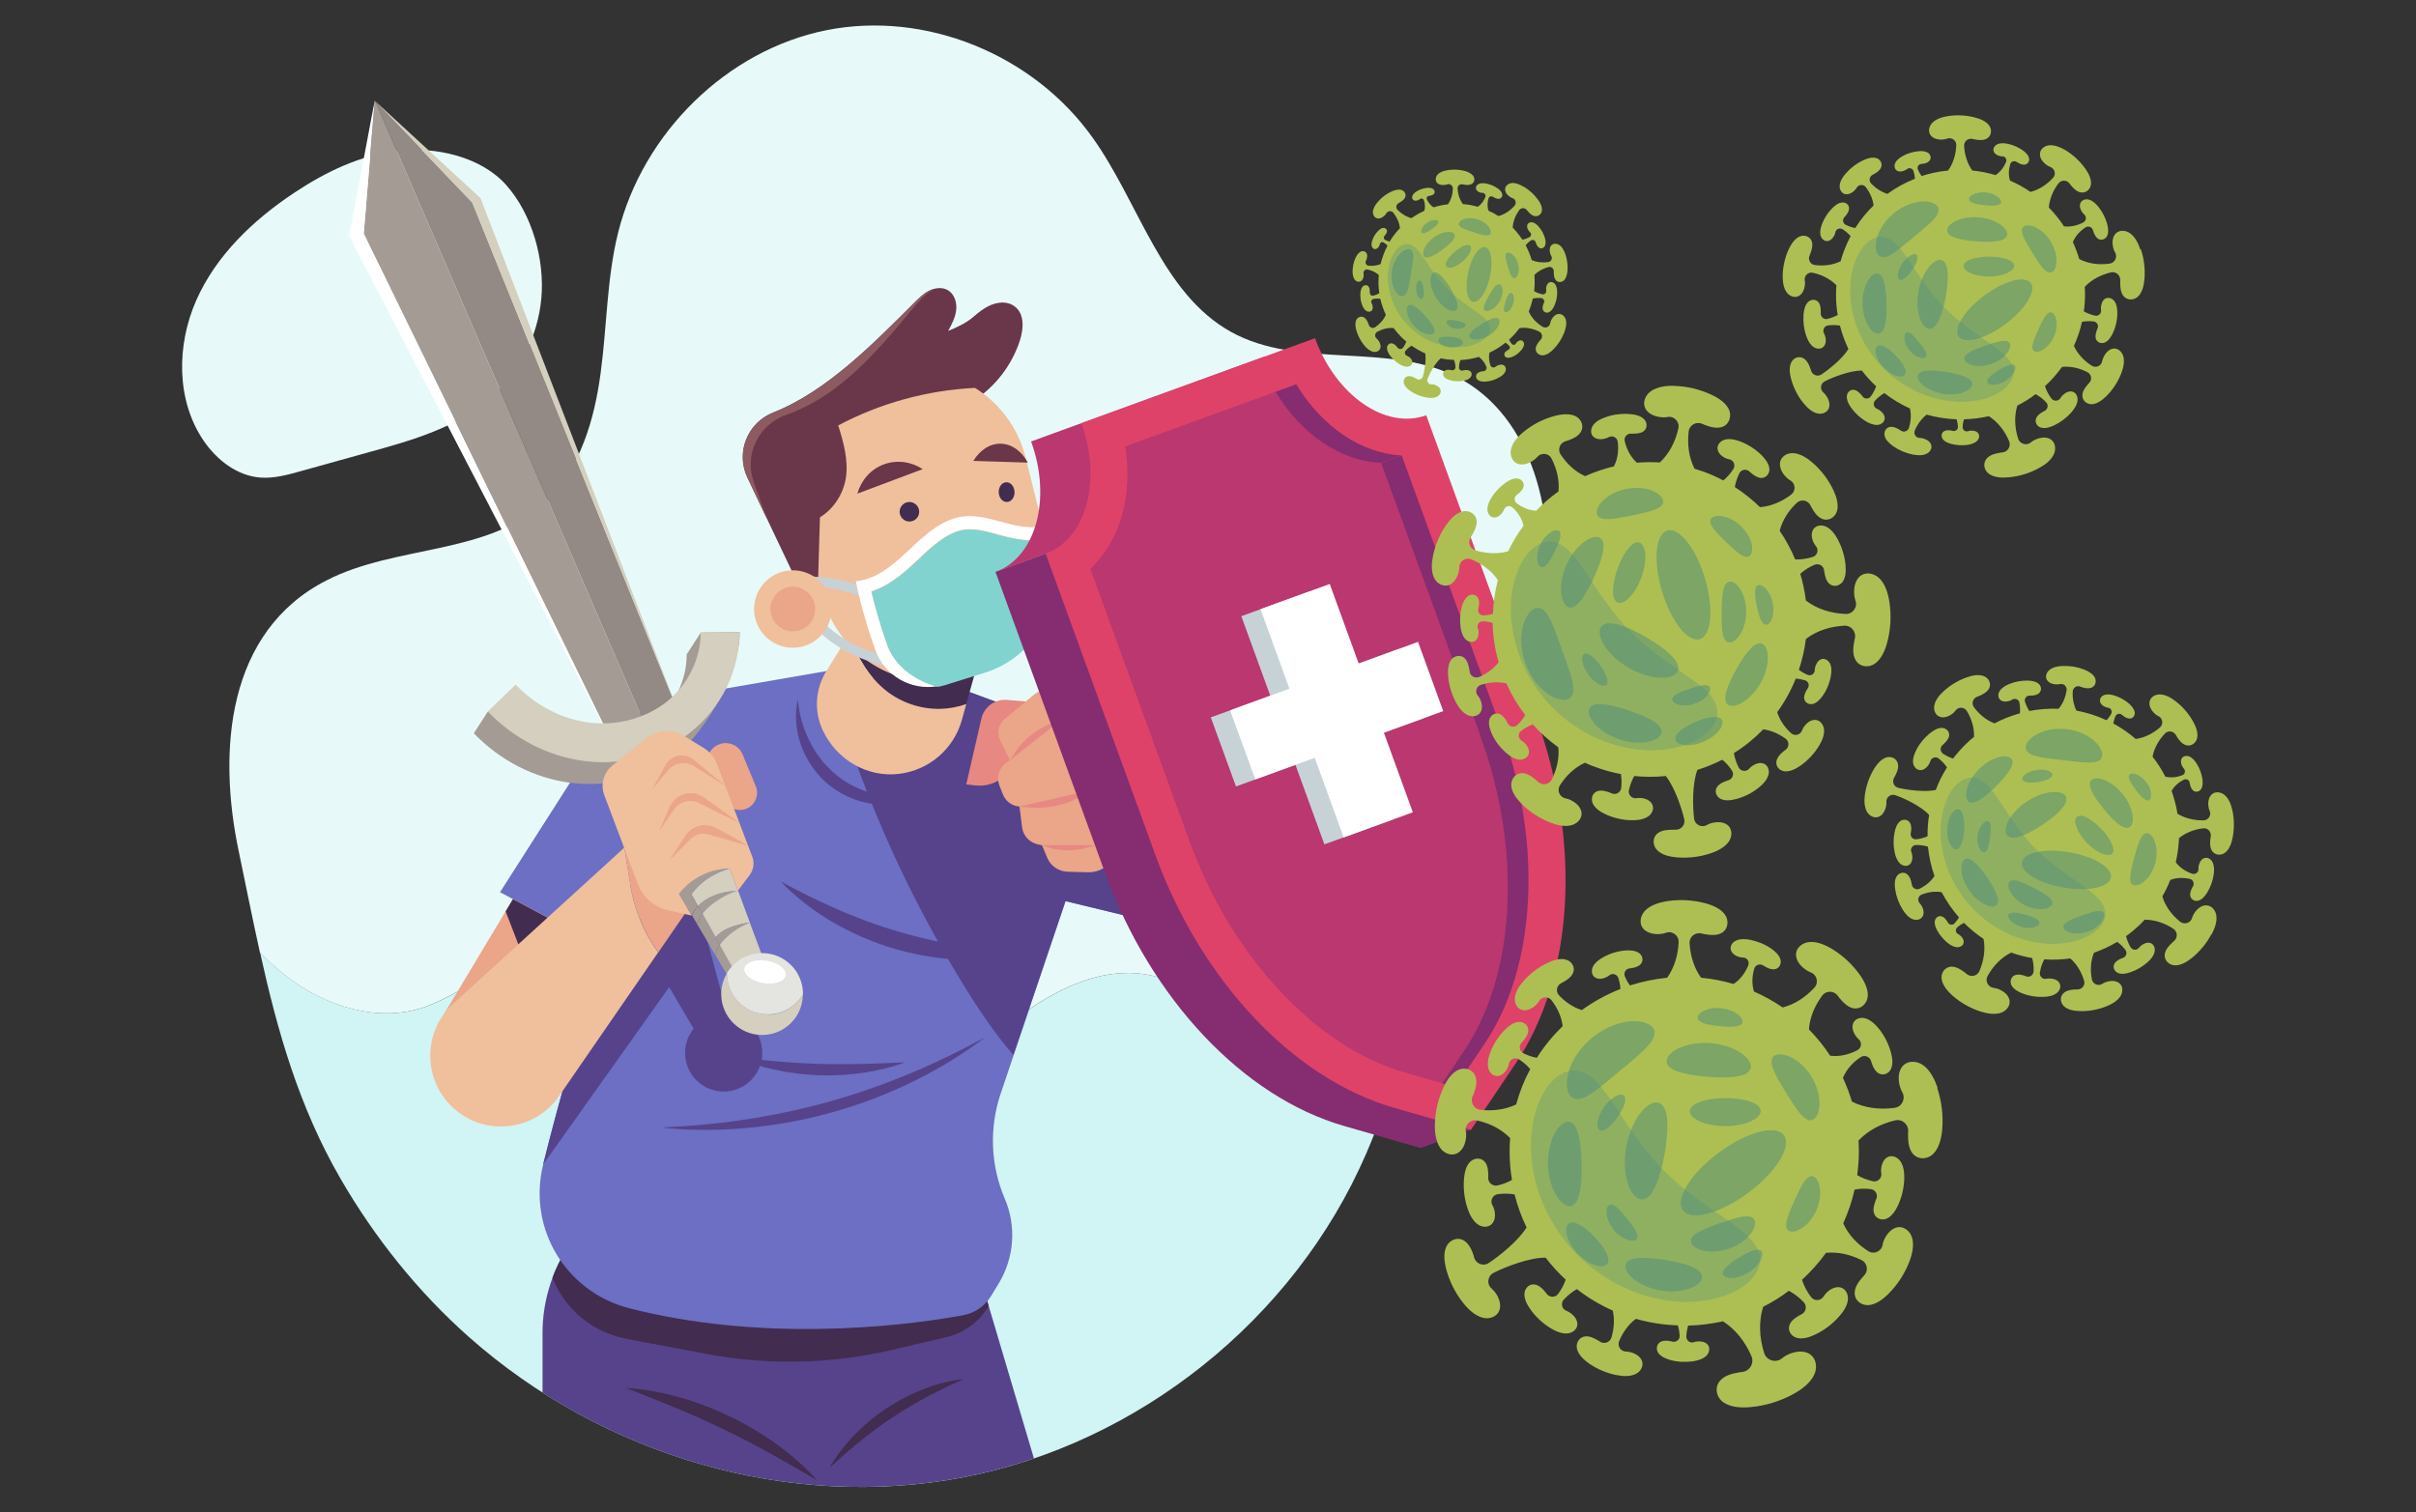 <?xml version="1.0" encoding="UTF-8"?><svg id="OBJECT" xmlns="http://www.w3.org/2000/svg" xmlns:xlink="http://www.w3.org/1999/xlink" viewBox="0 0 185.25 116"><rect x="0" y="0" width="185.25" height="116" fill="#333333" stroke="none"/><defs><style>.cls-1{fill:none;}.cls-2{clip-path:url(#clippath);}.cls-3{fill:#6a3649;}.cls-4{fill:#eba588;}.cls-5{fill:#fff;}.cls-6{fill:#e78882;}.cls-7{fill:#e7faf9;}.cls-8{fill:#f0bf9c;}.cls-9{fill:#e4e4e0;}.cls-10{fill:#6c6fc3;}.cls-11{fill:#7ca566;}.cls-12{fill:#938985;}.cls-13{fill:#ba3770;}.cls-14{fill:#8e5a61;}.cls-15{fill:#a59b95;}.cls-16{fill:#adbf53;}.cls-17{fill:#c7d2d7;}.cls-18{fill:#df4268;}.cls-19{fill:#d1f4f5;}.cls-20{fill:#d4cfbe;}.cls-21{fill:#422c4f;}.cls-22{fill:#56438c;}.cls-23{fill:#852d70;}.cls-24{fill:#81d3cf;}.cls-25,.cls-26{fill:#4d8c84;}.cls-27,.cls-26{opacity:.3;}</style><clipPath id="clippath"><path class="cls-1" d="M120.96,57.62l-3.19-8.69c.24-.92,.44-1.86,.6-2.8,1.06-6.49-.86-14.19-6.55-17.16-2.41-1.25-5.12-1.5-7.86-1.66l-1.47-4.08-8.17,2.18c-5.27-2.98-6.97-9.85-10.54-14.86-4.57-6.42-12.86-9.76-20.43-8.24-7.57,1.52-14.04,7.82-15.96,15.54-.87,3.51-.85,7.19-1.34,10.78-.12,.92-.29,1.85-.51,2.77l-5.16-19.06L26.77,3.58l-2.17,13.74,11.41,24.15c-3.61,1.01-7.61,1.33-10.97,3.05-7.68,3.93-8.35,13.1-6.74,20.76,1.85,8.83,3.24,17.25,7.81,25.14,2.63,4.54,5.94,8.67,9.83,12.12,10.29,9.12,24.6,13.34,37.93,10.76,11.3-2.18,21.64-9.31,27.9-19.21l6.77-3.66c11.72-6.33,17.01-20.3,12.42-32.8Z"/></clipPath></defs><g><g><path class="cls-19" d="M88.85,74.96c-4.65-1.37-9.36,1.69-13.04,4.84-3.68,3.15-7.62,6.78-12.47,6.8-4.9,.02-8.9-3.66-12.62-6.84-3.72-3.18-8.53-6.26-13.2-4.79-1.74,.55-3.24,1.68-4.96,2.27-3.55,1.23-7.59-.05-10.56-2.34-.74-.57-1.42-1.19-2.06-1.85,1.33,6.02,2.97,11.83,6.18,17.37,2.63,4.54,5.94,8.67,9.83,12.12,10.29,9.12,24.6,13.34,37.93,10.76,13.33-2.57,25.33-12.03,30.87-24.81,.22-.51,.43-1.03,.64-1.55-3.19-1.45-6.13-3.41-8.65-5.84-2.42-2.34-4.65-5.18-7.88-6.13Z"/><path class="cls-7" d="M118.37,46.13c1.06-6.49-.86-14.19-6.55-17.16-5.33-2.78-12.18-.6-17.44-3.52-5.32-2.96-7.02-9.87-10.6-14.89-4.57-6.42-12.86-9.76-20.43-8.24-7.57,1.52-14.04,7.82-15.96,15.54-.87,3.51-.85,7.19-1.34,10.78-.48,3.59-1.58,7.3-4.16,9.76-4.43,4.21-11.46,3.35-16.85,6.11-7.68,3.93-8.35,13.1-6.74,20.76,.55,2.63,1.06,5.22,1.63,7.78,.64,.66,1.33,1.29,2.06,1.85,2.98,2.3,7.01,3.57,10.56,2.34,1.72-.59,3.23-1.73,4.96-2.27,4.67-1.46,9.48,1.61,13.2,4.79,3.72,3.18,7.72,6.86,12.62,6.84,4.84-.02,8.79-3.65,12.47-6.8,3.68-3.15,8.39-6.21,13.04-4.84,3.23,.95,5.46,3.8,7.88,6.13,2.52,2.43,5.47,4.39,8.65,5.84,2.8-7.18,3.89-14.99,6.46-22.28,2.19-6.19,5.47-12.03,6.53-18.52Z"/></g><path class="cls-7" d="M41.51,22.86c-.26,2.95-1.71,5.78-3.96,7.72-2.57,2.22-5.95,3.19-9.22,4.09-1.77,.49-3.55,.99-5.32,1.48-.99,.28-2.01,.55-3.03,.48-1.79-.13-3.35-1.34-4.36-2.82-2.12-3.1-2.09-7.34-.57-10.78s4.36-6.15,7.49-8.23c2.43-1.62,5.14-2.93,8.04-3.24,2.81-.31,6.29,.44,8.24,2.64,1.99,2.24,2.95,5.72,2.69,8.66Z"/><g class="cls-2"><g><g><g><g><path class="cls-22" d="M44.08,94.77l-.73,1.2c-1.14,1.89-1.75,4.05-1.75,6.26v9.89l20.56,2.48,17.49-1.49-4.34-14.63-31.24-3.72Z"/><path class="cls-21" d="M48,102.68l6.23,1.17c4.68,.88,9.49,.77,14.13-.31l4.18-.98c1.38-.32,2.56-1.19,3.27-2.39l-.5-1.68-31.24-3.72-.73,1.2c-.39,.65-.72,1.33-.98,2.03l.09,.21c.99,2.32,3.07,3.99,5.55,4.46Z"/></g><path class="cls-21" d="M62.62,113.5c-.76-.85-1.74-1.75-2.88-2.59-1.14-.84-2.43-1.63-3.79-2.28-1.36-.65-2.78-1.18-4.14-1.54-1.37-.37-2.68-.57-3.82-.64,2.14,.84,4.86,1.89,7.49,3.17,2.64,1.26,5.16,2.74,7.14,3.9Z"/><path class="cls-21" d="M73.9,105.76c-.87,.1-1.87,.33-2.89,.71-1.02,.38-2.06,.9-3.03,1.54-.97,.64-1.86,1.4-2.6,2.19-.75,.79-1.35,1.62-1.78,2.38,1.29-1.19,2.98-2.65,4.85-3.88,1.85-1.24,3.86-2.22,5.46-2.95Z"/></g><g><path class="cls-10" d="M63.36,51.47l10.99,1.61,14.07,5.19-.93,12.25-5.78-1.4-4.98,14.75c-.89,2.64-.78,5.51,.31,8.06h0c.91,2.12,.73,4.55-.47,6.52l-.57,.94c-.48,.79-1.27,1.33-2.17,1.49-5.38,.98-15.71,1.99-25.58-.54-2.44-.62-4.52-2.22-5.74-4.42h0c-1.11-2.01-1.42-4.37-.86-6.61,1.11-4.44,3.14-12.03,5.1-16.4l-8.41-4.48,5.96-9.33c1.98-3.1,5.17-5.22,8.79-5.85l10.27-1.78"/><path class="cls-22" d="M87.48,70.52l.93-12.25-14.07-5.19-10.95-1.6c2.36,8.52,5.93,16.7,10.58,24.21,1.12,1.81,2.34,3.62,3.73,5.23l3.99-11.81,5.78,1.4Z"/><path class="cls-22" d="M53.19,78.89c-.41,.51-.66,1.16-.66,1.87,0,1.64,1.33,2.96,2.96,2.96s2.96-1.33,2.96-2.96c0-1.55-1.18-2.81-2.69-2.95l-2.24-8.33-9.49,1.99,2.71,1.45c-1.96,4.37-3.99,11.96-5.1,16.4h0l9.67-13.61,1.88,3.19Z"/><path class="cls-22" d="M70.82,61.03c-.99,.18-2.12,.21-3.27-.02-1.15-.22-2.3-.7-3.26-1.44-.96-.74-1.73-1.72-2.24-2.77-.52-1.05-.79-2.15-.87-3.15-.23,.98-.21,2.21,.21,3.42,.41,1.21,1.22,2.41,2.33,3.26,1.11,.85,2.47,1.31,3.75,1.39,1.28,.08,2.48-.22,3.36-.7Z"/><path class="cls-22" d="M78.91,73.13c-1.42-.1-3.02-.24-4.7-.5-1.68-.26-3.44-.63-5.16-1.13-1.72-.5-3.41-1.12-4.96-1.81-1.56-.68-2.99-1.42-4.24-2.09,.98,1.03,2.26,2.08,3.77,2.99,1.51,.91,3.24,1.68,5.05,2.2,1.81,.52,3.68,.8,5.45,.84,1.76,.04,3.41-.16,4.79-.51Z"/><path class="cls-22" d="M75.5,79.58c-1.59,.86-3.45,1.8-5.48,2.65-2.03,.86-4.24,1.65-6.5,2.28-2.26,.63-4.56,1.09-6.74,1.41-2.19,.32-4.26,.47-6.07,.56,1.8,.2,3.9,.25,6.14,.07,2.24-.18,4.6-.58,6.9-1.22,2.3-.64,4.53-1.51,6.54-2.52,2.01-1,3.78-2.14,5.22-3.23Z"/><path class="cls-22" d="M69.38,81.48c-1.83,.08-4.17,.19-6.5,.12-2.34-.06-4.66-.32-6.48-.51,1.67,.75,4.05,1.31,6.46,1.38,2.41,.08,4.82-.34,6.53-.99Z"/></g></g><g><g><polygon class="cls-4" points="46.74 72.92 39.33 68.96 34.03 77.8 46.74 72.92"/><polygon class="cls-21" points="39.33 68.96 46.74 72.92 40.81 75.19 38.77 69.9 39.33 68.96"/></g><g><g><path class="cls-8" d="M48.34,67.9l-.47-2.89h0l-13.11,11.96c-2.35,2.14-2.36,5.83-.02,7.99h0c2.42,2.24,6.27,1.81,8.14-.91l7.59-11.01-.14-.19c-1.03-1.48-1.71-3.17-2-4.95Z"/><path class="cls-4" d="M48.27,64.65l-.4,.36h0l.47,2.89c.29,1.78,.97,3.47,2,4.95l.14,.19,2.05-2.98-4.26-5.41Z"/></g><g><g><path class="cls-15" d="M53.53,69.49l.34,.6c.68-.91,2.05-1.62,2.73-1.79h0c-.81,.07-1.28,.12-2.02,.45-.39,.17-.75,.42-1.04,.73Z"/><path class="cls-20" d="M53.02,68.59l.5,.9c.29-.31,.65-.56,1.04-.73,.75-.33,1.21-.39,2.02-.45l-.63-1.7c-1.94,.57-2.75,1.7-2.93,1.99Z"/><path class="cls-20" d="M53.86,70.09l1,1.79c.29-.31,.64-.55,1.03-.71,.44-.18,1.14-.37,1.61-.41l-.91-2.46c-.68,.17-2.05,.88-2.73,1.79Z"/><path class="cls-15" d="M54.86,71.88l.33,.59c.53-.75,1.47-1.41,2.31-1.71h0c-.47,.04-1.17,.24-1.61,.41-.39,.16-.75,.4-1.03,.71Z"/><path class="cls-15" d="M53.02,68.59c.19-.29,.99-1.43,2.93-1.99-1.47,.03-2.85,.69-3.79,1.83l-.1,.12,.98,1.66c.11-.26,.27-.5,.47-.71l-.5-.9Z"/><path class="cls-15" d="M53.53,69.49c-.2,.21-.36,.45-.47,.71l.42,.72c.05-.29,.19-.57,.38-.83l-.34-.6Z"/><path class="cls-15" d="M54.83,73.21l1.26,2.13,.5-.38-1.39-2.49c-.17,.24-.29,.49-.36,.74Z"/><path class="cls-20" d="M57.5,70.76c-.84,.3-1.78,.96-2.31,1.71l1.39,2.49,1.93-1.47-1.02-2.74Z"/><path class="cls-15" d="M54.86,71.88c-.18,.19-.33,.41-.44,.65l.4,.68c.07-.25,.19-.5,.36-.74l-.33-.59Z"/><path class="cls-15" d="M53.86,70.09c-.2,.26-.33,.54-.38,.83l.95,1.61c.11-.24,.26-.45,.44-.65l-1-1.79Z"/></g><g><g><path class="cls-20" d="M58.88,77.8c-1.73,0-3.13-1.4-3.13-3.13,0-.01,0-.03,0-.04-.28,.47-.45,1.02-.45,1.61,0,1.73,1.4,3.14,3.13,3.14s3.11-1.38,3.13-3.09c-.55,.91-1.54,1.53-2.69,1.53Z"/><path class="cls-9" d="M58.88,77.8c1.14,0,2.14-.61,2.69-1.53,0-.01,0-.03,0-.04,0-1.73-1.4-3.13-3.14-3.13-1.14,0-2.14,.61-2.69,1.53,0,.01,0,.03,0,.04,0,1.73,1.4,3.13,3.13,3.13Z"/></g><path class="cls-5" d="M60.24,74.81c-.08,.47-.85,.74-1.72,.59s-1.52-.65-1.44-1.12c.08-.47,.85-.74,1.72-.59,.87,.14,1.52,.65,1.44,1.12Z"/></g><g><polygon class="cls-12" points="28.79 7.79 49.63 55.99 52.18 55.03 36.21 15.53 28.79 7.79"/><polygon class="cls-15" points="28.79 7.79 28.73 7.72 27.89 17.92 46.97 57 49.63 55.99 28.79 7.79"/><polygon class="cls-5" points="28.73 7.72 26.77 18.1 46.97 57 27.89 17.92 28.73 7.72"/><polygon class="cls-20" points="36.21 15.53 52.18 55.03 36.84 15.19 28.79 7.78 28.79 7.79 36.21 15.53"/></g><g><path class="cls-15" d="M53.73,48.52l-1.08,1.67c.02,1.98-.98,4.02-2.61,5.31-1.59,1.26-3.8,1.85-5.93,1.59-.7-.09-1.4-.27-2.07-.52l.54-.81-2.94-2.48-2.23,1.29-1.08,1.67c2.02,2.1,4.66,3.45,7.42,3.8,.47,.06,.94,.09,1.41,.09,2.46,0,4.86-.81,6.74-2.3,2.37-1.88,4.85-6.42,4.82-9.35l-2.97,.03Z"/><path class="cls-20" d="M46.23,58.46c-.47,0-.94-.03-1.41-.09-2.76-.35-5.39-1.69-7.42-3.8l2.14-2.06c1.55,1.61,3.55,2.65,5.64,2.91,2.12,.27,4.34-.33,5.93-1.59,1.63-1.29,2.63-3.33,2.61-5.31l2.97-.03c.03,2.92-1.37,5.79-3.74,7.67-1.88,1.49-4.27,2.3-6.74,2.3Z"/></g><g><path class="cls-4" d="M54.95,57.18h0c.73-.42,1.67-.1,1.99,.68l1.01,2.44c.27,.65-.02,1.4-.66,1.7h0c-.65,.3-1.42,.03-1.74-.61l-1.17-2.38c-.33-.66-.08-1.46,.56-1.83Z"/><g><path class="cls-8" d="M46.96,58.71l2.6-2.09c.82-.66,1.96-.74,2.86-.19l1.53,.93c.47,.29,.84,.72,1.03,1.24l2.7,7.1c.19,.49,.1,1.03-.22,1.44l-.88,1.17-.63-1.7h0c-1.47,.03-2.85,.69-3.79,1.83l-.1,.12,.98,1.66-1.77-.39c-1.08-.22-1.97-.98-2.36-2.02l-2.58-6.83c-.3-.8-.06-1.71,.61-2.25Z"/><path class="cls-4" d="M57.37,64.86l-3.1-.87c-.46-.13-.94,0-1.28,.33l-1.67,1.67,1.23-1.89c.52-.79,1.55-1.05,2.38-.59l2.44,1.34Z"/><path class="cls-4" d="M56.71,63.13l-3.14-1.55c-.66-.32-1.45-.12-1.87,.48l-1.15,1.66,.8-1.83c.45-1.03,1.73-1.38,2.64-.72l2.72,1.96Z"/><path class="cls-4" d="M55.63,60.29l-2.4-1.52c-.66-.42-1.53-.28-2.02,.32l-1.17,1.41,.98-1.81c.43-.79,1.47-.99,2.16-.42l2.47,2.02Z"/></g></g></g></g></g><g><g><path class="cls-21" d="M67.96,52.99c1.15,.91,2.62,1.4,4.09,1.38,.69,0,1.38-.14,2.04-.37l.96-3.44-9.79-2.14-.18,.29c.65,1.64,1.51,3.21,2.88,4.28Z"/><path class="cls-8" d="M72.05,54.37c-1.47,.02-2.94-.48-4.09-1.38-1.37-1.08-2.24-2.64-2.88-4.28l-1.72,2.76c-.85,1.37-.96,3.07-.28,4.53h0c1.05,2.26,3.41,3.66,5.88,3.35,2.32-.29,4.18-1.94,4.79-4.12l.34-1.23c-.65,.23-1.34,.36-2.04,.37Z"/></g><g><path class="cls-3" d="M61.76,46l-4.45-9.37c-.92-1.93,0-4.22,1.99-5,4.06-1.6,7.68-5.29,10.74-8.35,.36-.36,.72-.73,1.17-.97,.45-.23,1.02-.31,1.46-.06,.5,.29,.71,.93,.65,1.51-.06,.58-.34,1.11-.62,1.62,.59-.23,1.36-.6,1.84-1,.61-.52,1.24-1.05,2.08-1.16,.34-.05,.69,0,.99,.16,.97,.52,.9,1.75,.6,2.71-.6,1.87-1.85,3.52-3.49,4.6l-9.35,2.48,.74,4.77-2.34,2.42-.09,5.64h-1.91Z"/><path class="cls-8" d="M80.23,41.47l-1.55-6.22c-.55-2.37-2-4.3-3.92-5.5-3.65,.18-7.26,1.16-10.49,2.88,.41,1.28,.79,2.69,.59,4.01-.19,1.24-.93,2.38-1.99,3.04l-.14,4.73,.26,1.04c1.1,4.76,5.85,7.72,10.61,6.62h0c4.76-1.1,7.72-5.85,6.62-10.61Z"/><g><path class="cls-17" d="M68.82,51.19c-2.39-.26-4.65-1.34-6.35-3.04l.53-.53c1.58,1.58,3.68,2.58,5.91,2.82l-.08,.74Z"/><g><path class="cls-17" d="M66.17,45.83c-1.66-.75-3.42-.88-5.55-.96l.03-.74c1.74,.07,3.9,.15,5.82,1.03l-.31,.68Z"/><g><path class="cls-5" d="M68.06,49.54c-.49-1.37-.92-2.82-1.25-4.18,1.54-.5,2.77-1.67,3.64-2.5,.98-.93,2.2-2.09,3.55-2.25,.12-.01,.24-.02,.36-.02,.68,0,1.39,.19,2.14,.4l.3,.08c.69,.18,1.5,.37,2.33,.37,.12,0,.24,0,.35-.01,.32-.02,.65-.11,.96-.24l-.2-.91c-1.03,.33-2.14,.1-3.18-.18-1.04-.28-2.11-.61-3.18-.49-1.63,.19-2.93,1.39-4.12,2.51-1.19,1.13-2.51,2.31-4.14,2.46,.35,1.7,.89,3.59,1.5,5.28,.71,1.98,2.74,3.12,4.76,2.77-2.21-.58-3.43-2-3.83-3.12Z"/><path class="cls-24" d="M80.45,41.21c-.31,.13-.64,.21-.96,.24-.12,0-.23,.01-.35,.01-.82,0-1.64-.19-2.33-.37l-.3-.08c-.75-.21-1.47-.4-2.14-.4-.12,0-.25,0-.36,.02-1.35,.16-2.57,1.32-3.55,2.25-.87,.82-2.1,1.99-3.64,2.5,.32,1.35,.75,2.81,1.25,4.18,.4,1.12,1.62,2.54,3.83,3.12,.19-.03,.37-.07,.56-.13l3.04-.95c3.84-1.2,6.12-5.15,5.25-9.08l-.29-1.29Z"/></g></g></g><path class="cls-3" d="M67.76,35.62c-1.02,.38-1.74,1.24-2.02,2.24l5.01-1.88c-.87-.57-1.97-.74-2.99-.36Z"/><path class="cls-3" d="M76.76,34.03c.85,.03,1.59,.6,2.05,1.45l-4.18-.13c.51-.83,1.28-1.35,2.14-1.32Z"/><path class="cls-21" d="M70.48,39.25c0,.42-.34,.75-.75,.75s-.75-.34-.75-.75,.34-.75,.75-.75,.75,.34,.75,.75Z"/><path class="cls-21" d="M77.79,37.72c.02,.42-.24,.77-.57,.78-.34,.02-.62-.31-.64-.73-.02-.42,.24-.77,.57-.78,.34-.02,.62,.31,.64,.73Z"/><g><circle class="cls-8" cx="60.79" cy="46.71" r="2.97"/><circle class="cls-4" cx="60.79" cy="46.71" r="1.71"/></g><path class="cls-14" d="M57.8,36.97c-.76-2.1,.36-4.39,2.46-5.14,1.32-.47,2.58-1.16,3.72-2.01,2.26-1.68,4.1-3.85,5.89-6.02,.46-.56,.94-1.13,1.55-1.52,.06-.04,.13-.08,.19-.11-.14,.04-.28,.09-.4,.15-.45,.23-.81,.61-1.17,.97-3.06,3.06-6.68,6.75-10.74,8.35-1.99,.78-2.91,3.07-1.99,5l1.51,3.19h0l-1.03-2.85Z"/></g></g><g><g><path class="cls-6" d="M79.53,53.87l-2.33-.19c-.91-.07-1.74,.53-1.95,1.43l-1.16,5.05,.7,.08c1.49,.17,2.86-.85,3.13-2.33l.24-1.33,1.37-2.7Z"/><g><path class="cls-4" d="M77.44,58.31l-.75-1.52c-.28-.57-.14-1.26,.35-1.66l2.13-1.76c.81-.67,1.88-.93,2.91-.71l4.57,1,2.76,8.65-4.45,4.02c-.42,.38-.98,.59-1.55,.57l-1.55-.04c-.69-.02-1.3-.44-1.56-1.07l-.4-.96-.32-.07c-.64-.13-1.13-.66-1.21-1.31l-.2-1.59h0c-.57-.04-1.06-.4-1.27-.93l-.27-.69c-.25-.64-.03-1.36,.54-1.74l.28-.19Z"/><path class="cls-6" d="M77.44,58.31l4.19-3.31-1.36,.63c-1.07,.5-1.98,1.3-2.6,2.31l-.23,.37Z"/><path class="cls-6" d="M78.17,61.86l5.87-1.34-1.33,.67c-1.17,.59-2.48,.84-3.78,.74l-.76-.06Z"/><path class="cls-6" d="M79.89,64.83h4.14l-.69,.19c-1.12,.31-2.3,.25-3.38-.16l-.07-.03Z"/></g></g><g><g><path class="cls-23" d="M84.73,66.94c3.53,9.71,10.61,17.2,18.33,19.42l5.87,1.69,3.85-1.4-1.02-2.8,.59-.87c4.49-6.66,5.09-16.95,1.56-26.66l-8.4-23.08-29.18,10.62,8.4,23.08Z"/><path class="cls-13" d="M96.98,27.34l-5.11,1.86-3.85,1.4-8.96,3.26c1.6,4.39,.38,8.87-2.73,10.01l29.18-10.62c-3.11,1.13-6.93-1.51-8.53-5.91Z"/></g><path class="cls-18" d="M100.83,25.94l-17.92,6.52c1.6,4.39,.38,8.87-2.73,10.01l8.4,23.08c3.53,9.71,10.61,17.2,18.33,19.42l5.87,1.69,3.42-5.07c4.49-6.66,5.09-16.95,1.56-26.66l-8.4-23.08c-3.11,1.13-6.93-1.51-8.53-5.91Z"/><g><path class="cls-13" d="M113.51,56.47l-7.63-20.96c-3.07-.15-6.11-2.19-8.08-5.46l-11.52,4.19c.6,3.78-.42,7.29-2.68,9.38l7.63,20.96c3.2,8.78,9.66,15.72,16.46,17.67l2.9,.83,1.68-2.5c3.95-5.87,4.44-15.33,1.25-24.12Z"/><g><path class="cls-23" d="M99.39,29.47l-1.59,.58c1.97,3.28,5.01,5.32,8.08,5.46l1.59-.58c-3.07-.15-6.11-2.19-8.08-5.46Z"/><path class="cls-23" d="M113.51,56.47c3.2,8.78,2.71,18.25-1.25,24.12l-1.68,2.5,1.01,.29,2.27-3.37c3.95-5.87,4.44-15.33,1.25-24.12l-7.63-20.96-1.59,.58,7.63,20.96Z"/></g></g><g><polygon class="cls-17" points="107.25 49.77 102.7 51.43 100.48 45.33 95.18 47.26 97.4 53.36 92.84 55.02 94.77 60.32 99.33 58.66 101.55 64.76 106.85 62.83 104.63 56.73 109.19 55.08 107.25 49.77"/><polygon class="cls-5" points="108.73 49.23 104.18 50.89 101.96 44.79 96.65 46.72 98.87 52.82 94.32 54.48 96.25 59.78 100.81 58.12 103.03 64.23 108.33 62.3 106.11 56.19 110.66 54.54 108.73 49.23"/></g></g></g></g></g></g><g><path class="cls-16" d="M148.57,83.45c-.23-.69-.58-1.38-1.12-1.76-.54-.38-1.3-.36-1.66,.21-.28,.44-.25,1.08-.05,1.61,.03,.09,.07,.17,.12,.26,.28,.5-.03,1.13-.6,1.2-1.13,.15-2.27,.02-3.26-.48-.19-.63-.42-1.24-.69-1.82,.27-.66,.76-1.19,1.36-1.59,.3-.2,.7-.04,.8,.31,.01,.04,.02,.09,.04,.13,.1,.3,.25,.61,.5,.78,.37,.24,.82,.05,.98-.31,.17-.36,.12-.84,0-1.27-.18-.65-.49-1.28-.92-1.81-.29-.36-.65-.7-1.06-.81-.41-.11-.86,.07-.95,.49-.07,.32,.09,.7,.32,.98,.04,.04,.08,.09,.13,.13,.28,.24,.23,.68-.1,.85-.65,.34-1.37,.51-2.08,.42-.48-.73-1.02-1.4-1.63-2.02,.07-.93,.45-1.82,1.02-2.59,.3-.41,.91-.39,1.2,.02,.04,.05,.07,.1,.11,.15,.28,.34,.62,.69,1.03,.79,.6,.14,1.1-.33,1.15-.89s-.25-1.16-.61-1.67c-.55-.77-1.27-1.45-2.08-1.95-.56-.34-1.19-.61-1.78-.56-.59,.05-1.1,.5-1.02,1.09,.06,.46,.45,.88,.89,1.13,.07,.04,.15,.08,.23,.11,.48,.18,.63,.79,.28,1.17-.67,.73-1.5,1.28-2.43,1.52-.69-.47-1.42-.88-2.2-1.22-.18-.57-.15-1.18,.02-1.76,.09-.29,.43-.41,.69-.24,.03,.02,.06,.04,.1,.06,.23,.14,.49,.26,.75,.23,.37-.04,.56-.41,.47-.74-.09-.33-.38-.61-.69-.83-.47-.33-1.02-.56-1.59-.68-.39-.08-.8-.1-1.13,.05-.33,.15-.52,.51-.35,.83,.13,.25,.44,.41,.74,.46,.05,0,.1,.01,.15,.01,.31,0,.52,.32,.4,.61-.24,.58-.62,1.09-1.13,1.42-.8-.24-1.63-.4-2.49-.48-.54-.76-.82-1.68-.88-2.64-.03-.51,.44-.88,.93-.75,.06,.02,.12,.03,.18,.04,.43,.08,.92,.13,1.3-.06,.55-.27,.63-.96,.31-1.42-.32-.46-.93-.73-1.54-.89-.91-.24-1.9-.3-2.85-.16-.65,.1-1.3,.3-1.72,.71-.42,.42-.52,1.09-.08,1.49,.34,.31,.91,.39,1.41,.3,.08-.01,.16-.04,.25-.07,.48-.17,.99,.2,.97,.72-.04,.99-.32,1.94-.88,2.73-.98,.1-1.94,.3-2.85,.59-.16-.21-.29-.44-.39-.69-.12-.28,.07-.59,.37-.62,.04,0,.08,0,.11-.01,.26-.04,.55-.12,.72-.3,.26-.27,.16-.67-.12-.87-.28-.19-.68-.22-1.06-.19-.57,.05-1.14,.22-1.65,.5-.35,.19-.68,.44-.83,.76-.15,.32-.07,.73,.27,.86,.26,.11,.6,.03,.86-.12,.04-.03,.08-.06,.13-.09,.24-.2,.61-.09,.7,.21,.09,.27,.14,.55,.16,.83-1.06,.42-2.05,.96-2.96,1.62-.66-.2-1.26-.61-1.75-1.13-.28-.3-.18-.77,.18-.94,.05-.02,.09-.04,.13-.07,.31-.17,.63-.39,.76-.7,.2-.45-.1-.91-.54-1.03-.43-.12-.95,.03-1.4,.25-.69,.32-1.32,.8-1.83,1.37-.35,.39-.65,.85-.69,1.32-.04,.47,.24,.93,.72,.95,.37,.01,.76-.23,1.02-.54,.04-.05,.08-.11,.12-.17,.21-.35,.71-.38,.96-.06,.45,.59,.76,1.26,.85,1.98-.75,.73-1.42,1.54-1.98,2.43-.35-.06-.7-.18-1.03-.35-.32-.16-.38-.57-.13-.82,.03-.03,.06-.06,.09-.1,.2-.23,.4-.51,.41-.8,.03-.43-.36-.71-.74-.68-.39,.03-.76,.31-1.07,.62-.46,.47-.84,1.04-1.08,1.66-.17,.42-.27,.89-.17,1.28,.1,.4,.48,.69,.87,.56,.31-.1,.55-.42,.67-.75,.02-.05,.03-.11,.04-.17,.06-.35,.47-.52,.77-.33,.33,.21,.62,.46,.86,.75-.46,.85-.82,1.76-1.08,2.71-.84,.4-1.8,.52-2.75,.41-.5-.06-.79-.59-.58-1.05,.03-.06,.05-.11,.07-.17,.16-.41,.29-.88,.16-1.29-.18-.59-.83-.79-1.34-.55-.51,.24-.88,.79-1.14,1.37-.4,.86-.62,1.82-.65,2.78-.02,.65,.07,1.33,.4,1.82,.34,.49,.98,.7,1.46,.33,.37-.28,.54-.83,.54-1.34,0-.08-.01-.17-.03-.25-.09-.5,.37-.94,.87-.83,.97,.21,1.86,.66,2.53,1.35-.03,.34-.04,.68-.04,1.03,0,.74,.06,1.47,.18,2.18-.34,.19-.71,.33-1.1,.42-.39,.09-.75-.22-.72-.62,0-.05,0-.1,0-.15,0-.35-.03-.73-.23-1-.29-.39-.83-.36-1.15-.05s-.44,.83-.48,1.33c-.06,.75,.03,1.52,.27,2.24,.16,.49,.41,.97,.79,1.24,.38,.27,.92,.25,1.17-.15,.2-.31,.18-.77,.04-1.14-.02-.06-.05-.12-.09-.18-.2-.35,.02-.8,.42-.85,.43-.06,.87-.05,1.28,.02,.22,.88,.53,1.73,.92,2.53-.62,1.02-2.08,2.19-2.9,2.73-.42,.28-.99,.06-1.12-.43-.02-.06-.03-.12-.05-.18-.14-.42-.35-.86-.7-1.09-.51-.34-1.14-.07-1.38,.44-.24,.51-.16,1.17,0,1.78,.25,.91,.69,1.79,1.29,2.54,.4,.51,.91,.98,1.48,1.13,.57,.16,1.2-.1,1.33-.68,.1-.45-.12-.99-.45-1.37-.05-.06-.12-.12-.18-.18-.39-.33-.32-.96,.14-1.2,.93-.48,2.77-1.18,4-1.17,.47,.61,.98,1.17,1.54,1.69-.13,.39-.33,.75-.58,1.09-.22,.3-.67,.29-.89-.02-.03-.04-.05-.07-.08-.11-.21-.25-.46-.51-.76-.58-.44-.11-.81,.24-.85,.65-.04,.41,.18,.86,.45,1.24,.4,.57,.94,1.07,1.54,1.44,.41,.25,.88,.45,1.31,.41,.44-.04,.81-.37,.75-.81-.05-.34-.33-.65-.66-.84-.05-.03-.11-.06-.17-.08-.36-.13-.46-.59-.21-.86,.3-.32,.64-.6,1.01-.81,.84,.66,1.77,1.21,2.75,1.65,.15,.67,.1,1.38-.1,2.06-.12,.39-.57,.54-.9,.31-.04-.03-.08-.06-.13-.08-.3-.18-.65-.35-.99-.31-.49,.06-.73,.54-.62,.98,.12,.43,.5,.8,.91,1.09,.62,.43,1.34,.74,2.09,.89,.51,.1,1.06,.13,1.48-.07,.43-.2,.68-.68,.46-1.1-.17-.33-.58-.54-.98-.61-.06-.01-.13-.02-.2-.02-.41,0-.69-.42-.53-.8,.28-.68,.71-1.28,1.28-1.71,1.03,.29,2.11,.47,3.22,.5,.08,.25,.12,.52,.14,.79,.02,.31-.27,.53-.56,.46-.04,0-.07-.02-.11-.03-.26-.05-.55-.08-.78,.04-.33,.17-.38,.58-.19,.86,.2,.28,.57,.44,.93,.54,.55,.15,1.15,.18,1.72,.1,.39-.06,.79-.18,1.04-.43,.25-.25,.31-.66,.05-.9-.21-.19-.55-.23-.85-.18-.05,0-.1,.02-.15,.04-.29,.11-.6-.12-.59-.43,.01-.29,.06-.57,.14-.84,.92-.02,1.81-.14,2.67-.33,.98,.63,1.71,1.58,2.18,2.67,.24,.55-.13,1.16-.73,1.22-.07,0-.15,.02-.22,.03-.52,.08-1.07,.23-1.42,.6-.5,.53-.32,1.32,.23,1.7,.55,.38,1.34,.43,2.08,.36,1.12-.1,2.24-.44,3.24-.98,.68-.37,1.33-.86,1.63-1.49,.3-.64,.13-1.42-.52-1.69-.51-.21-1.18-.06-1.69,.24-.08,.05-.17,.11-.25,.18-.47,.39-1.19,.17-1.37-.4-.37-1.17-.44-2.4-.08-3.55,.69-.35,1.35-.76,1.97-1.23,.42,.22,.8,.52,1.14,.87,.28,.3,.18,.77-.18,.94-.05,.02-.09,.04-.13,.07-.31,.17-.63,.39-.76,.7-.2,.45,.1,.91,.54,1.03s.95-.03,1.4-.25c.69-.32,1.32-.8,1.83-1.37,.35-.39,.65-.85,.69-1.32,.04-.47-.24-.93-.72-.95-.37-.01-.76,.23-1.02,.54-.04,.05-.08,.11-.12,.17-.21,.35-.71,.38-.96,.06-.31-.41-.55-.85-.7-1.33,.68-.63,1.3-1.32,1.84-2.07,.93-.09,1.87,.13,2.73,.56,.45,.23,.54,.82,.19,1.18-.04,.04-.09,.09-.13,.14-.29,.33-.57,.73-.59,1.15-.04,.61,.51,1.02,1.07,.98,.56-.05,1.1-.44,1.54-.89,.67-.67,1.21-1.5,1.56-2.39,.24-.61,.39-1.28,.24-1.85-.15-.57-.69-.99-1.25-.81-.44,.14-.79,.6-.96,1.07-.03,.08-.05,.16-.06,.25-.09,.5-.67,.76-1.1,.48-.84-.53-1.52-1.25-1.92-2.13,.37-.82,.67-1.69,.87-2.59,.4-.08,.82-.09,1.23-.04,.37,.04,.59,.43,.43,.77-.02,.04-.04,.08-.05,.13-.12,.3-.21,.65-.12,.95,.13,.43,.61,.58,.99,.41,.38-.18,.65-.59,.85-1.01,.29-.63,.46-1.35,.48-2.05,.01-.48-.05-.99-.3-1.34-.25-.36-.73-.52-1.08-.25-.27,.21-.4,.62-.4,.99,0,.06,0,.12,.02,.19,.06,.37-.28,.69-.64,.61-.43-.1-.84-.25-1.21-.47,.08-.6,.13-1.21,.13-1.83,0-.27-.01-.55-.03-.82,.74-.79,1.73-1.29,2.8-1.55,.55-.13,1.06,.31,1.01,.88,0,.07,0,.14-.01,.21,0,.49,.04,1.03,.32,1.41,.41,.55,1.17,.51,1.62,.06,.44-.44,.62-1.17,.68-1.87,.09-1.05-.04-2.15-.38-3.16Z"/><g><path class="cls-11" d="M126.86,79.1c.08,.46-.29,.93-.8,1.43-.26,.25-.55,.51-.87,.78-.32,.28-.66,.56-1.02,.85-.36,.3-.7,.59-1.02,.85-.32,.27-.63,.51-.92,.72-.58,.41-1.11,.68-1.55,.52-.42-.15-.66-.78-.49-1.69,.08-.46,.28-.97,.59-1.48,.31-.51,.74-1.02,1.27-1.47,.54-.44,1.12-.77,1.68-.98,.56-.21,1.1-.31,1.56-.31,.93,0,1.5,.35,1.58,.79Z"/><path class="cls-11" d="M120.52,92.49c-.34,.11-.77-.15-1.14-.72-.37-.57-.66-1.46-.69-2.46-.02-1.01,.23-1.91,.57-2.49,.35-.59,.77-.87,1.11-.77,.35,.1,.56,.52,.69,1.09,.13,.58,.2,1.31,.21,2.11,.02,.8-.01,1.53-.12,2.11-.11,.58-.3,1.01-.64,1.13Z"/><path class="cls-11" d="M130.51,97.88c.04,.32-.27,.67-.84,.9-.57,.24-1.42,.35-2.33,.2-.91-.15-1.68-.52-2.15-.93-.47-.41-.66-.83-.52-1.12,.14-.3,.56-.42,1.1-.45,.54-.02,1.21,.04,1.94,.16,.73,.12,1.38,.27,1.89,.46,.5,.2,.86,.44,.9,.77Z"/><path class="cls-11" d="M136.78,87.07c.63,.85-.59,2.82-2.73,4.41-2.14,1.59-4.38,2.2-5.01,1.35-.63-.85,.59-2.82,2.73-4.41,2.14-1.59,4.38-2.2,5.01-1.35Z"/><path class="cls-11" d="M127.24,84.61c.38,.17,.56,.69,.6,1.38,.04,.7-.04,1.56-.2,2.5-.17,.94-.39,1.78-.67,2.42-.28,.63-.63,1.07-1.04,1.09-.41,.02-.82-.39-1.08-1.13-.26-.73-.36-1.78-.16-2.91,.2-1.12,.66-2.08,1.15-2.67,.5-.6,1.02-.85,1.4-.69Z"/><path class="cls-11" d="M125.53,94.99c-.09,.16-.35,.21-.7,.11-.35-.1-.77-.37-1.11-.79-.34-.42-.51-.89-.54-1.25-.03-.36,.08-.61,.26-.66,.18-.06,.39,.07,.61,.27,.22,.2,.46,.48,.72,.8,.25,.31,.47,.61,.62,.87,.15,.26,.23,.49,.13,.66Z"/><path class="cls-11" d="M124.52,84.03c.26,.25,0,.94-.48,1.63-.48,.69-1.03,1.18-1.36,1.03-.32-.15-.25-.97,.3-1.76,.54-.79,1.29-1.15,1.54-.9Z"/><path class="cls-11" d="M134.21,81.99c-.13,.34-.57,.51-1.15,.59-.59,.08-1.32,.07-2.12,0-.8-.06-1.52-.16-2.09-.33-.57-.16-.98-.4-1.05-.75-.07-.34,.22-.75,.83-1.06,.6-.31,1.51-.51,2.51-.44,1,.08,1.87,.41,2.42,.81,.55,.4,.79,.84,.66,1.17Z"/><path class="cls-11" d="M133.58,78.46c-.08,.18-.32,.25-.63,.28-.31,.03-.7,0-1.12-.04-.42-.04-.8-.1-1.1-.19-.3-.09-.52-.21-.56-.4-.04-.18,.12-.4,.45-.57,.32-.17,.82-.27,1.36-.21,.54,.06,1,.26,1.28,.48,.29,.23,.4,.47,.32,.65Z"/><path class="cls-11" d="M138.88,85.93c-.32,.03-.63-.25-.95-.64-.31-.4-.64-.92-.99-1.49-.35-.57-.66-1.1-.88-1.56-.21-.46-.32-.86-.14-1.14,.17-.26,.62-.33,1.21-.1,.29,.11,.61,.31,.92,.57,.31,.27,.61,.61,.85,1.01,.24,.4,.41,.82,.51,1.22,.09,.4,.12,.77,.09,1.08-.06,.63-.33,1.01-.64,1.04Z"/><path class="cls-11" d="M137.07,94.32c-.17-.19-.13-.52-.01-.91,.12-.39,.31-.84,.53-1.32,.22-.49,.42-.93,.63-1.28,.21-.34,.43-.59,.69-.6,.25,0,.49,.27,.6,.76,.11,.48,.06,1.18-.24,1.87-.31,.68-.79,1.19-1.23,1.43-.44,.25-.8,.24-.97,.06Z"/><path class="cls-11" d="M135.03,95.91c.14,.12,.14,.39-.02,.72-.16,.32-.49,.69-.95,.98-.46,.28-.94,.41-1.3,.41-.36,0-.6-.12-.65-.3-.05-.19,.09-.4,.32-.61,.23-.22,.55-.44,.91-.66,.36-.22,.71-.41,1-.51,.3-.11,.55-.13,.69,0Z"/><path class="cls-11" d="M135,85.18c.06,.59-1.15,1.19-2.71,1.19-1.55,0-2.77-.58-2.72-1.17,.05-.59,1.26-.97,2.71-.98,1.45,0,2.66,.36,2.72,.96Z"/><path class="cls-11" d="M134.47,93.47c.19,.21,.14,.62-.18,1.08-.32,.46-.93,.94-1.72,1.22-.79,.28-1.57,.28-2.11,.12-.54-.15-.83-.44-.82-.72,.02-.29,.31-.53,.72-.74,.41-.21,.94-.42,1.52-.62,.58-.2,1.12-.37,1.57-.46,.45-.09,.83-.09,1.02,.13Z"/><path class="cls-11" d="M123.25,96.93c-.15,.2-.48,.25-.91,.12-.42-.13-.93-.44-1.37-.9-.44-.46-.73-.99-.83-1.42-.11-.43-.05-.76,.16-.9,.21-.14,.53-.06,.88,.14,.35,.2,.74,.52,1.11,.92,.38,.4,.68,.8,.86,1.16,.18,.36,.24,.68,.1,.88Z"/></g><path class="cls-26" d="M134.92,96.3c.12,.62-.09,1.29-.72,1.92-.62,.63-1.66,1.18-3.04,1.46-.69,.14-1.46,.2-2.3,.17-.83-.05-1.72-.18-2.63-.45-1.82-.53-3.74-1.59-5.35-3.22-1.6-1.65-2.62-3.59-3.11-5.42-.25-.92-.36-1.81-.39-2.64-.01-.83,.06-1.6,.21-2.29,.31-1.38,.88-2.4,1.52-3.01,.64-.61,1.32-.81,1.94-.68,.63,.14,1.16,.57,1.64,1.14,.48,.56,.95,1.26,1.43,1.99,.95,1.47,2.07,3.09,3.38,4.43,1.31,1.34,2.91,2.49,4.36,3.47,.72,.49,1.41,.98,1.96,1.47,.55,.49,.98,1.03,1.1,1.66Z"/></g><g><path class="cls-16" d="M169.58,71.66c.25-.46,.43-.98,.36-1.45-.07-.47-.46-.85-.93-.76-.36,.07-.69,.41-.86,.77-.03,.06-.05,.12-.07,.19-.12,.39-.6,.54-.92,.28-.64-.52-1.13-1.17-1.36-1.94,.24-.41,.44-.83,.61-1.26,.47-.19,1-.19,1.5-.08,.25,.06,.37,.35,.24,.57-.02,.03-.03,.06-.05,.08-.1,.2-.2,.43-.16,.65,.06,.31,.38,.45,.65,.36,.27-.09,.49-.35,.66-.63,.25-.41,.42-.89,.49-1.38,.05-.33,.04-.68-.1-.95-.14-.27-.46-.41-.72-.25-.2,.12-.32,.39-.35,.65,0,.04,0,.09,0,.13,.02,.26-.24,.46-.49,.37-.5-.17-.94-.46-1.25-.88,.14-.61,.22-1.23,.25-1.85,.52-.42,1.17-.67,1.85-.75,.36-.04,.65,.28,.58,.64,0,.04-.02,.09-.02,.13-.04,.31-.05,.66,.1,.93,.22,.38,.71,.41,1.03,.16,.32-.25,.48-.7,.57-1.15,.13-.67,.13-1.38-.01-2.05-.1-.46-.27-.92-.59-1.2-.32-.28-.8-.32-1.07,.01-.21,.26-.24,.67-.15,1.02,.01,.06,.04,.12,.06,.17,.15,.34-.1,.72-.47,.73-.71,.01-1.41-.15-2-.51-.09-.59-.25-1.18-.45-1.75,.21-.37,.54-.66,.93-.86,.2-.1,.43,.02,.46,.24,0,.03,0,.05,.01,.08,.04,.19,.11,.39,.25,.51,.2,.17,.49,.09,.62-.12,.13-.21,.13-.5,.09-.77-.06-.41-.21-.81-.43-1.16-.15-.24-.34-.47-.58-.56-.24-.1-.52-.02-.61,.23-.06,.19,0,.43,.13,.61,.02,.03,.04,.06,.07,.09,.15,.16,.09,.43-.12,.51-.42,.16-.87,.21-1.3,.11-.27-.53-.6-1.05-.98-1.54,.13-.66,.47-1.26,.94-1.76,.25-.27,.68-.21,.85,.11,.02,.04,.04,.08,.07,.12,.17,.27,.39,.54,.67,.64,.41,.15,.81-.14,.89-.54,.08-.4-.08-.85-.3-1.24-.33-.6-.79-1.14-1.33-1.56-.37-.29-.8-.53-1.22-.54-.43-.01-.82,.27-.81,.7,0,.33,.25,.67,.54,.88,.05,.03,.1,.07,.16,.09,.33,.17,.38,.62,.11,.86-.54,.47-1.17,.79-1.86,.89-.54-.47-1.11-.86-1.72-1.19,.03-.19,.09-.37,.16-.55,.09-.2,.34-.26,.51-.11,.02,.02,.04,.04,.06,.05,.15,.12,.33,.23,.52,.23,.27,0,.43-.25,.39-.49-.04-.24-.22-.46-.43-.65-.31-.27-.68-.48-1.08-.61-.27-.09-.56-.14-.81-.06-.24,.08-.41,.32-.32,.57,.07,.19,.28,.33,.49,.39,.03,0,.07,.02,.11,.02,.22,.03,.35,.27,.24,.47-.1,.18-.22,.35-.36,.49-.74-.35-1.52-.59-2.31-.74-.22-.45-.31-.95-.28-1.47,.02-.29,.31-.48,.58-.37,.03,.01,.07,.03,.1,.04,.24,.08,.51,.13,.74,.05,.33-.12,.42-.51,.27-.79-.15-.28-.49-.48-.82-.61-.51-.2-1.07-.29-1.62-.27-.37,.01-.76,.08-1.03,.3-.27,.21-.37,.59-.14,.85,.18,.2,.5,.28,.79,.26,.05,0,.1-.01,.15-.02,.29-.07,.55,.18,.51,.47-.08,.53-.28,1.02-.61,1.42-.75-.03-1.51,.03-2.25,.17-.14-.22-.25-.46-.33-.71-.07-.24,.11-.48,.36-.47,.03,0,.06,0,.09,0,.22,0,.46-.04,.62-.18,.23-.2,.19-.54-.02-.72-.21-.19-.54-.24-.85-.25-.47-.01-.96,.08-1.4,.26-.3,.12-.6,.3-.75,.55-.16,.25-.12,.59,.14,.73,.2,.11,.49,.08,.72-.02,.04-.02,.07-.04,.11-.06,.21-.14,.5-.02,.55,.23,.05,.27,.07,.55,.04,.82-.67,.18-1.32,.44-1.95,.77-.63-.24-1.16-.68-1.57-1.23-.22-.29-.09-.7,.26-.82,.04-.01,.08-.03,.13-.05,.29-.12,.6-.29,.75-.55,.22-.38,0-.82-.38-.97-.38-.15-.85-.07-1.28,.08-.64,.22-1.26,.58-1.77,1.04-.35,.31-.66,.69-.75,1.11-.09,.42,.12,.86,.55,.92,.33,.05,.7-.13,.96-.38,.04-.04,.08-.09,.12-.14,.22-.3,.67-.27,.86,.04,.37,.61,.58,1.29,.55,1.99-.19,.15-.38,.31-.56,.49-.39,.37-.73,.76-1.05,1.17-.27-.09-.52-.21-.76-.37-.24-.16-.25-.5-.03-.68,.03-.02,.05-.05,.08-.07,.18-.17,.37-.38,.41-.61,.06-.34-.22-.61-.54-.62s-.65,.18-.93,.41c-.42,.34-.78,.77-1.03,1.25-.17,.33-.3,.7-.26,1.03,.05,.33,.32,.6,.66,.54,.26-.05,.49-.29,.61-.54,.02-.04,.04-.09,.05-.14,.08-.28,.43-.38,.65-.2,.24,.2,.46,.42,.63,.68-.35,.55-.64,1.13-.86,1.73-.84,.18-2.17,0-2.86-.16-.36-.08-.52-.48-.33-.8,.02-.04,.05-.08,.07-.12,.15-.28,.28-.61,.22-.91-.08-.43-.53-.63-.91-.5-.38,.13-.69,.49-.93,.88-.35,.58-.59,1.25-.69,1.93-.07,.46-.06,.96,.14,1.33,.2,.37,.65,.58,1.01,.36,.28-.17,.45-.55,.49-.91,0-.06,0-.12,0-.18-.02-.37,.34-.64,.69-.52,.71,.24,1.99,.86,2.59,1.51-.09,.54-.13,1.09-.12,1.64-.27,.12-.56,.2-.86,.23-.27,.03-.48-.2-.43-.47,0-.03,.01-.07,.02-.1,.03-.23,.04-.49-.08-.69-.16-.28-.53-.3-.76-.12-.23,.19-.36,.52-.42,.85-.1,.49-.1,1.02,0,1.51,.07,.34,.2,.68,.43,.89,.23,.21,.59,.24,.79,0,.15-.19,.18-.5,.11-.76-.01-.04-.03-.09-.04-.13-.11-.25,.08-.53,.35-.54,.32,0,.63,.03,.92,.13,.08,.76,.24,1.52,.5,2.25-.27,.41-.67,.74-1.13,.97-.26,.13-.56-.03-.61-.32,0-.04-.01-.07-.02-.11-.05-.25-.14-.51-.33-.67-.27-.23-.65-.11-.81,.16-.17,.27-.17,.66-.11,1.01,.08,.54,.28,1.07,.57,1.53,.2,.32,.45,.62,.77,.74,.32,.13,.69,.02,.8-.3,.09-.25,0-.57-.17-.81-.03-.04-.06-.08-.09-.11-.2-.21-.12-.57,.15-.67,.49-.19,1.02-.27,1.53-.18,.36,.68,.8,1.33,1.33,1.93-.09,.16-.21,.32-.34,.46-.15,.16-.41,.13-.52-.07-.01-.02-.03-.05-.04-.07-.1-.16-.23-.33-.41-.39-.25-.09-.49,.09-.54,.33-.05,.24,.05,.51,.18,.75,.2,.36,.48,.69,.8,.95,.22,.18,.48,.32,.74,.33,.26,0,.5-.16,.49-.42,0-.2-.15-.4-.33-.53-.03-.02-.06-.04-.1-.06-.2-.1-.23-.37-.06-.52,.16-.14,.33-.25,.51-.34,.47,.47,.97,.88,1.5,1.23,.16,.82,.02,1.67-.31,2.46-.17,.4-.67,.51-1,.22-.04-.04-.08-.07-.12-.1-.3-.23-.65-.45-1.01-.45-.52,0-.85,.49-.77,.96,.07,.47,.44,.91,.84,1.27,.61,.53,1.34,.95,2.11,1.2,.53,.17,1.11,.27,1.59,.11,.48-.16,.81-.64,.62-1.11-.14-.37-.55-.64-.96-.76-.07-.02-.14-.03-.21-.04-.43-.05-.68-.53-.47-.91,.43-.77,1.04-1.42,1.81-1.8,.53,.19,1.07,.33,1.61,.42,.09,.33,.13,.68,.11,1.03-.02,.29-.31,.48-.58,.37-.03-.01-.07-.03-.1-.04-.24-.08-.51-.13-.74-.05-.33,.12-.42,.51-.27,.79,.15,.28,.49,.48,.82,.61,.51,.2,1.07,.29,1.62,.27,.37-.01,.76-.08,1.03-.3,.27-.21,.37-.59,.14-.85-.18-.2-.5-.28-.79-.26-.05,0-.1,.01-.14,.02-.29,.07-.55-.18-.51-.47,.06-.36,.17-.71,.34-1.02,.66,.05,1.33,.02,1.99-.07,.51,.44,.86,1.04,1.06,1.7,.11,.35-.16,.69-.52,.68-.05,0-.09,0-.13,0-.32,.01-.66,.06-.9,.26-.34,.28-.28,.77,.02,1.04,.3,.27,.77,.35,1.23,.36,.68,.02,1.38-.11,2.02-.37,.43-.17,.86-.43,1.08-.79,.22-.36,.18-.85-.2-1.05-.29-.16-.7-.12-1.04,.03-.05,.02-.11,.05-.16,.09-.31,.2-.73,.02-.8-.34-.14-.7-.1-1.41,.16-2.05,.61-.21,1.21-.49,1.78-.83,.24,.17,.45,.38,.63,.62,.16,.22,.06,.52-.19,.61-.03,.01-.06,.02-.09,.03-.22,.09-.44,.21-.56,.41-.16,.28,0,.61,.28,.72,.28,.11,.63,.05,.94-.06,.48-.16,.93-.43,1.31-.76,.26-.23,.49-.51,.55-.82s-.09-.63-.4-.68c-.24-.04-.52,.1-.71,.28-.03,.03-.06,.07-.09,.1-.16,.22-.5,.2-.64-.03-.16-.27-.28-.56-.35-.86,.35-.25,.69-.53,1.02-.84,.14-.14,.28-.28,.41-.42,.78,0,1.53,.26,2.19,.69,.34,.22,.36,.71,.04,.96-.04,.03-.08,.06-.11,.1-.26,.24-.52,.53-.58,.87-.08,.49,.32,.86,.77,.88s.92-.26,1.31-.57c.59-.48,1.1-1.09,1.46-1.76Z"/><g><path class="cls-11" d="M161.11,58.19c-.2,.27-.63,.31-1.14,.29-.26-.01-.54-.03-.84-.07-.3-.03-.62-.07-.95-.11-.33-.04-.65-.07-.95-.11-.3-.03-.58-.08-.83-.13-.5-.1-.91-.24-1.04-.55-.13-.3,.08-.73,.64-1.09,.28-.18,.64-.33,1.06-.43,.42-.09,.9-.12,1.4-.07,.49,.06,.95,.2,1.34,.39,.39,.19,.71,.42,.93,.66,.46,.48,.56,.96,.37,1.21Z"/><path class="cls-11" d="M150.99,61.52c-.22-.12-.3-.47-.19-.95,.11-.47,.43-1.07,.94-1.58,.51-.51,1.1-.83,1.58-.93,.48-.11,.83-.03,.95,.19,.12,.23,0,.55-.23,.9-.24,.35-.58,.75-.99,1.15-.41,.41-.8,.75-1.16,.99-.35,.23-.68,.35-.9,.22Z"/><path class="cls-11" d="M153.12,69.39c-.15,.18-.48,.19-.89,0-.41-.18-.88-.57-1.26-1.11-.37-.55-.56-1.13-.58-1.58-.02-.45,.11-.75,.33-.83,.23-.07,.5,.08,.78,.35,.28,.27,.58,.65,.88,1.09,.3,.44,.54,.85,.69,1.21,.15,.36,.2,.67,.05,.85Z"/><path class="cls-11" d="M161.86,67.31c-.13,.75-1.76,1.09-3.65,.76-1.89-.33-3.31-1.19-3.18-1.94,.13-.75,1.76-1.09,3.65-.76,1.89,.33,3.31,1.19,3.18,1.94Z"/><path class="cls-11" d="M158.42,61.13c.1,.28-.08,.63-.42,1-.34,.37-.83,.76-1.4,1.13-.57,.38-1.12,.68-1.59,.85-.47,.17-.87,.2-1.08,0-.21-.2-.2-.62,.05-1.12,.25-.5,.75-1.07,1.44-1.52,.68-.45,1.41-.69,1.96-.72,.56-.04,.95,.11,1.05,.39Z"/><path class="cls-11" d="M152.17,65.37c-.13,.03-.28-.08-.4-.31-.12-.23-.19-.59-.14-.97,.05-.38,.21-.71,.39-.9,.18-.19,.36-.26,.47-.19,.12,.07,.16,.24,.16,.45,0,.22-.02,.48-.06,.77-.04,.29-.08,.55-.15,.76-.06,.21-.15,.36-.28,.39Z"/><path class="cls-11" d="M157.37,59.42c0,.26-.49,.46-1.09,.56-.6,.09-1.13,.05-1.21-.2-.08-.24,.39-.61,1.06-.72,.68-.11,1.24,.1,1.23,.35Z"/><path class="cls-11" d="M163.24,63.46c-.24,.1-.55-.05-.88-.31-.33-.27-.69-.65-1.05-1.1-.36-.44-.67-.87-.87-1.25-.19-.38-.28-.71-.13-.92,.14-.21,.5-.25,.96-.09,.46,.16,1.01,.53,1.47,1.09,.46,.56,.71,1.18,.78,1.66,.07,.49-.05,.83-.28,.93Z"/><path class="cls-11" d="M164.76,61.38c-.13,.05-.29-.04-.46-.19-.17-.15-.35-.36-.53-.6-.18-.24-.34-.47-.44-.67-.1-.2-.14-.38-.07-.49,.08-.11,.27-.14,.52-.05,.25,.09,.54,.3,.78,.6,.24,.31,.36,.65,.38,.91,.02,.26-.05,.44-.18,.49Z"/><path class="cls-11" d="M163.49,67.84c-.18-.15-.18-.45-.13-.81,.05-.36,.16-.79,.29-1.25,.12-.47,.24-.89,.38-1.23,.14-.34,.29-.59,.52-.64,.22-.04,.48,.16,.65,.58,.09,.21,.14,.47,.16,.76,.01,.29-.02,.62-.1,.94-.09,.33-.22,.62-.38,.87-.16,.25-.34,.44-.52,.58-.36,.28-.69,.33-.86,.18Z"/><path class="cls-11" d="M158.22,71.05c.02-.18,.21-.33,.47-.46,.26-.13,.59-.25,.95-.38,.36-.13,.69-.24,.98-.3,.28-.06,.52-.07,.65,.06,.13,.13,.11,.39-.1,.69-.2,.3-.59,.62-1.09,.8-.51,.18-1.01,.17-1.35,.07-.35-.11-.52-.3-.51-.48Z"/><path class="cls-11" d="M156.39,70.77c0,.13-.14,.27-.39,.34-.25,.08-.61,.09-.98-.01-.37-.1-.68-.29-.85-.47-.18-.19-.24-.37-.17-.49,.07-.12,.25-.15,.48-.14,.23,.01,.5,.07,.8,.15,.3,.08,.56,.17,.76,.27,.2,.1,.34,.22,.35,.36Z"/><path class="cls-11" d="M161.96,65.45c-.28,.32-1.19-.01-1.96-.82-.77-.81-1.07-1.73-.74-1.99,.33-.27,1.13,.18,1.85,.93,.72,.75,1.13,1.57,.85,1.89Z"/><path class="cls-11" d="M157.38,69.27c-.02,.2-.25,.38-.65,.44-.4,.06-.95-.02-1.49-.29-.53-.27-.92-.68-1.11-1.04-.19-.36-.18-.65-.03-.78,.16-.13,.43-.1,.74,0,.31,.11,.68,.28,1.07,.48,.39,.2,.75,.4,1.02,.59,.27,.19,.46,.39,.44,.6Z"/><path class="cls-11" d="M150.02,65.14c-.18,.03-.37-.13-.51-.41-.14-.28-.23-.7-.21-1.16,.02-.46,.15-.87,.33-1.14,.17-.27,.37-.4,.55-.36,.18,.04,.29,.25,.36,.53,.07,.28,.09,.64,.07,1.03-.02,.39-.08,.75-.18,1.02-.1,.27-.23,.46-.41,.49Z"/></g><g class="cls-27"><path class="cls-25" d="M161.42,69.84c.09,.45-.07,.93-.52,1.38-.45,.45-1.19,.85-2.19,1.05-.5,.1-1.05,.14-1.65,.12-.6-.04-1.24-.13-1.89-.32-1.31-.38-2.69-1.14-3.85-2.32-1.15-1.18-1.88-2.58-2.24-3.89-.18-.66-.26-1.3-.28-1.9,0-.6,.04-1.15,.15-1.65,.22-.99,.63-1.73,1.1-2.16,.46-.44,.95-.58,1.39-.49,.45,.1,.83,.41,1.18,.82,.34,.41,.68,.91,1.02,1.43,.68,1.06,1.49,2.22,2.43,3.18,.94,.96,2.09,1.79,3.13,2.5,.52,.36,1.01,.7,1.41,1.05,.4,.36,.7,.74,.79,1.19Z"/></g></g><g><path class="cls-16" d="M128.42,29.59c-.66-.02-1.34,.07-1.83,.41-.49,.34-.7,.99-.34,1.47,.28,.37,.84,.54,1.35,.54,.08,0,.17-.01,.26-.03,.51-.09,.95,.38,.83,.88-.22,1-.69,1.93-1.42,2.61-.59-.04-1.18-.03-1.76,.02-.47-.43-.78-1.01-.93-1.65-.08-.32,.18-.61,.51-.58,.04,0,.08,0,.12,0,.28,0,.59-.02,.81-.18,.32-.24,.29-.68,.04-.93-.26-.26-.67-.36-1.08-.39-.61-.05-1.24,.02-1.82,.22-.4,.13-.79,.33-1.01,.64-.22,.31-.21,.75,.12,.95,.25,.16,.62,.14,.93,.03,.05-.02,.1-.04,.15-.07,.29-.16,.65,.02,.69,.35,.09,.66,0,1.32-.29,1.89-.76,.18-1.5,.43-2.21,.75-.77-.35-1.4-.94-1.88-1.67-.25-.38-.05-.89,.39-1.01,.05-.01,.11-.03,.16-.05,.38-.13,.77-.31,.98-.63,.31-.46,.06-1.03-.4-1.25-.46-.21-1.06-.15-1.61,0-.82,.22-1.62,.62-2.29,1.16-.46,.36-.88,.82-1.02,1.33-.14,.51,.09,1.08,.61,1.2,.41,.09,.89-.11,1.24-.4,.06-.05,.11-.1,.16-.16,.3-.35,.87-.29,1.08,.12,.41,.79,.62,1.66,.54,2.53-.61,.44-1.19,.93-1.71,1.48-.54-.02-1.05-.24-1.49-.57-.22-.17-.21-.49,.01-.65,.03-.02,.06-.04,.08-.06,.19-.15,.38-.34,.43-.56,.08-.33-.18-.6-.48-.63-.31-.03-.63,.13-.91,.33-.42,.3-.79,.69-1.07,1.13-.19,.3-.33,.65-.31,.97s.27,.6,.6,.56c.25-.03,.48-.25,.62-.49,.02-.04,.04-.08,.06-.13,.1-.26,.43-.34,.64-.15,.42,.38,.73,.86,.85,1.4-.45,.61-.85,1.26-1.18,1.96-.81,.23-1.68,.18-2.51-.07-.44-.13-.61-.65-.35-1.02,.03-.05,.06-.09,.09-.14,.2-.34,.39-.74,.35-1.12-.06-.55-.61-.83-1.1-.7-.49,.13-.9,.57-1.23,1.03-.49,.7-.84,1.52-1.01,2.36-.12,.58-.15,1.19,.07,1.68,.22,.48,.76,.77,1.24,.53,.37-.19,.61-.65,.69-1.1,.01-.07,.02-.15,.02-.23,0-.46,.48-.78,.91-.6,.82,.34,1.55,.87,2.04,1.59-.22,.86-.35,1.73-.38,2.59-.23,.07-.46,.11-.71,.12-.28,.02-.48-.24-.41-.51,0-.03,.02-.07,.02-.1,.05-.24,.07-.5-.03-.71-.15-.3-.52-.35-.77-.17-.25,.18-.4,.51-.49,.84-.13,.5-.16,1.04-.09,1.55,.05,.35,.16,.71,.39,.94,.23,.23,.59,.28,.81,.04,.17-.19,.21-.5,.16-.77,0-.04-.02-.09-.04-.13-.09-.26,.11-.54,.39-.53,.26,.01,.51,.05,.75,.13,.02,1.03,.18,2.04,.46,3.01-.38,.5-.9,.88-1.49,1.13-.34,.14-.71-.08-.74-.45,0-.05,0-.09-.02-.13-.05-.31-.14-.65-.36-.86-.32-.3-.8-.19-1.04,.14-.23,.33-.26,.81-.22,1.27,.06,.68,.27,1.36,.59,1.97,.22,.41,.52,.81,.91,.99,.39,.18,.87,.08,1.03-.32,.13-.31,.04-.72-.15-1.03-.03-.05-.07-.1-.11-.15-.24-.28-.11-.72,.25-.83,.64-.2,1.3-.25,1.94-.11,.38,.86,.87,1.68,1.45,2.43-.16,.28-.37,.54-.61,.77-.23,.22-.6,.14-.74-.14-.02-.04-.03-.07-.05-.1-.13-.24-.31-.49-.55-.6-.35-.15-.71,.08-.8,.42-.09,.34,.03,.74,.19,1.1,.25,.54,.62,1.03,1.07,1.43,.31,.27,.67,.51,1.03,.54s.73-.19,.75-.56c.01-.29-.18-.59-.43-.8-.04-.03-.08-.06-.13-.09-.28-.16-.3-.56-.05-.75,.28-.21,.58-.38,.9-.5,.58,.65,1.24,1.24,1.96,1.76,.08,.84-.12,1.68-.5,2.46-.21,.41-.74,.49-1.07,.17-.04-.04-.08-.08-.12-.11-.3-.26-.66-.51-1.04-.54-.55-.03-.92,.46-.88,.97,.04,.5,.4,.99,.8,1.39,.6,.6,1.35,1.09,2.15,1.41,.55,.22,1.15,.36,1.67,.22,.52-.14,.9-.62,.73-1.13-.13-.4-.54-.71-.97-.87-.07-.03-.15-.04-.22-.06-.45-.08-.68-.61-.43-1,.48-.75,1.13-1.37,1.92-1.73,.28,.13,.56,.25,.86,.35,.63,.23,1.26,.4,1.9,.52,.05,.35,.06,.71,.02,1.06-.04,.36-.42,.57-.75,.41-.04-.02-.08-.04-.12-.05-.29-.11-.63-.2-.92-.12-.42,.12-.56,.59-.39,.96,.17,.36,.56,.63,.97,.82,.61,.28,1.3,.45,1.98,.46,.46,.01,.95-.05,1.3-.29,.35-.24,.5-.7,.24-1.04-.2-.26-.59-.39-.95-.38-.06,0-.12,0-.18,.02-.36,.06-.67-.27-.59-.62,.09-.38,.22-.75,.41-1.08,.81,.08,1.63,.08,2.42,0,.67,.85,1.21,2.43,1.41,3.3,.11,.45-.25,.85-.71,.82-.06,0-.11,0-.17,0-.4,0-.83,.03-1.14,.26-.44,.33-.41,.95-.05,1.31,.36,.36,.94,.5,1.51,.55,.85,.07,1.73-.03,2.55-.3,.56-.18,1.11-.47,1.42-.9,.31-.44,.29-1.05-.17-1.34-.35-.22-.87-.2-1.3-.04-.07,.03-.14,.06-.21,.1-.4,.23-.91-.03-.97-.48-.12-.93-.15-2.71,.25-3.75,.66-.21,1.3-.47,1.91-.78,.29,.23,.53,.51,.74,.83,.19,.28,.04,.66-.29,.75-.04,.01-.08,.02-.12,.04-.28,.1-.57,.23-.73,.47-.23,.34-.05,.76,.29,.92,.34,.16,.78,.11,1.19,0,.61-.16,1.2-.46,1.7-.86,.34-.27,.65-.6,.76-.99,.1-.38-.06-.8-.45-.89-.3-.07-.66,.08-.91,.3-.04,.04-.08,.08-.12,.12-.22,.26-.64,.21-.8-.09-.18-.35-.31-.73-.37-1.11,.82-.51,1.57-1.12,2.25-1.82,.62,.08,1.2,.34,1.72,.72,.29,.22,.28,.65-.02,.86-.04,.03-.07,.05-.11,.08-.25,.2-.49,.44-.57,.74-.1,.43,.23,.79,.64,.82,.4,.03,.83-.18,1.2-.44,.56-.39,1.04-.91,1.4-1.49,.25-.4,.44-.85,.4-1.28-.04-.42-.36-.79-.79-.73-.33,.04-.64,.32-.82,.64-.03,.05-.05,.11-.08,.17-.13,.35-.57,.45-.84,.2-.49-.45-.87-1-1.06-1.61,.57-.78,1.05-1.64,1.42-2.57,.24,.01,.48,.06,.71,.13,.27,.08,.37,.39,.21,.62-.02,.03-.04,.06-.06,.09-.12,.21-.24,.45-.21,.68,.04,.33,.37,.5,.67,.42,.3-.08,.55-.34,.75-.63,.3-.42,.51-.92,.61-1.43,.07-.35,.09-.72-.04-1.02-.14-.29-.46-.47-.75-.32-.22,.12-.37,.4-.42,.67,0,.04-.01,.09-.01,.14,0,.28-.29,.47-.55,.36-.24-.1-.46-.23-.67-.38,.26-.78,.44-1.58,.54-2.37,.83-.64,1.86-.96,2.94-1.02,.54-.03,.94,.47,.81,1-.02,.06-.03,.13-.04,.19-.09,.46-.14,.98,.07,1.39,.29,.59,1.02,.68,1.51,.33,.49-.34,.78-1,.95-1.65,.26-.98,.32-2.03,.17-3.04-.1-.69-.32-1.39-.76-1.84-.45-.45-1.17-.55-1.6-.08-.33,.37-.41,.98-.32,1.51,.02,.09,.04,.17,.07,.26,.19,.52-.22,1.06-.77,1.03-1.11-.05-2.17-.37-3.03-1.03-.09-.7-.23-1.38-.43-2.05,.32-.29,.69-.52,1.09-.69,.34-.14,.71,.08,.74,.45,0,.05,0,.09,.02,.13,.05,.31,.14,.65,.36,.86,.32,.3,.8,.19,1.04-.14,.23-.33,.26-.81,.22-1.27-.06-.68-.27-1.36-.59-1.97-.22-.41-.52-.81-.91-.99-.39-.18-.87-.08-1.03,.32-.13,.31-.04,.72,.15,1.03,.03,.05,.07,.1,.11,.15,.24,.28,.11,.72-.25,.83-.44,.14-.89,.2-1.34,.19-.32-.77-.72-1.51-1.19-2.2,.21-.82,.68-1.54,1.31-2.14,.33-.31,.87-.21,1.06,.21,.02,.05,.05,.1,.08,.15,.19,.35,.44,.71,.79,.86,.51,.22,1.03-.12,1.16-.61,.13-.49-.04-1.07-.28-1.58-.36-.77-.9-1.49-1.54-2.06-.44-.39-.96-.73-1.49-.78-.53-.05-1.05,.27-1.07,.81-.02,.42,.26,.86,.61,1.15,.06,.05,.12,.09,.19,.13,.4,.23,.43,.8,.07,1.08-.71,.54-1.53,.9-2.4,.97-.58-.57-1.23-1.09-1.93-1.54,.06-.36,.18-.72,.35-1.06,.15-.3,.55-.36,.79-.12,.03,.03,.06,.06,.09,.08,.22,.19,.49,.38,.77,.4,.41,.02,.68-.34,.65-.71-.03-.37-.3-.73-.59-1.03-.45-.44-1-.81-1.59-1.04-.4-.16-.85-.26-1.23-.16-.38,.1-.66,.46-.54,.83,.09,.29,.4,.53,.71,.64,.05,.02,.11,.03,.16,.04,.34,.06,.5,.45,.32,.74-.21,.33-.47,.63-.77,.88-.48-.25-.98-.48-1.51-.67-.23-.08-.47-.16-.7-.23-.44-.87-.56-1.86-.45-2.85,.06-.51,.59-.8,1.06-.58,.06,.03,.12,.05,.17,.07,.41,.16,.89,.29,1.3,.17,.59-.18,.79-.84,.56-1.35-.24-.51-.8-.89-1.38-1.15-.87-.4-1.83-.63-2.8-.66Z"/><g><path class="cls-11" d="M118.02,46.63c.41,.08,.7,.53,.96,1.12,.13,.29,.26,.62,.39,.98,.13,.35,.27,.73,.41,1.13,.15,.4,.28,.77,.4,1.13,.13,.35,.23,.69,.32,1,.17,.62,.24,1.15-.04,1.47-.26,.31-.86,.32-1.59-.11-.36-.21-.73-.54-1.07-.96-.34-.42-.64-.94-.85-1.53-.21-.59-.3-1.18-.31-1.72,0-.54,.08-1.03,.22-1.42,.29-.79,.76-1.17,1.16-1.09Z"/><path class="cls-11" d="M127.4,56.14c-.01,.32-.36,.61-.96,.74-.6,.14-1.44,.11-2.3-.18-.86-.29-1.54-.78-1.93-1.25-.39-.47-.5-.92-.31-1.18,.19-.26,.61-.31,1.14-.25,.53,.07,1.17,.24,1.85,.47,.68,.23,1.29,.48,1.76,.75,.46,.27,.77,.57,.76,.89Z"/><path class="cls-11" d="M135.05,49.35c.28,.06,.48,.43,.5,.99,.02,.56-.14,1.31-.55,2.04-.41,.72-.96,1.26-1.45,1.53-.49,.28-.91,.3-1.11,.09-.21-.21-.18-.61-.04-1.07,.15-.47,.41-1.02,.73-1.59,.32-.58,.65-1.09,.98-1.46,.32-.37,.64-.59,.93-.53Z"/><path class="cls-11" d="M127.84,40.69c.91-.27,2.21,1.37,2.89,3.67s.51,4.39-.4,4.66c-.91,.27-2.21-1.37-2.89-3.67-.69-2.3-.51-4.39,.4-4.66Z"/><path class="cls-11" d="M122.81,48.01c.26-.27,.76-.26,1.36-.08,.6,.18,1.31,.51,2.06,.95,.74,.43,1.39,.88,1.84,1.32,.45,.43,.71,.86,.6,1.22-.11,.35-.58,.57-1.29,.56-.7,0-1.62-.25-2.51-.76-.89-.52-1.56-1.2-1.91-1.8-.35-.61-.4-1.13-.15-1.4Z"/><path class="cls-11" d="M131.07,52.66c.11,.13,.07,.36-.12,.63-.19,.26-.55,.54-1.02,.69-.46,.16-.92,.16-1.23,.07-.32-.09-.49-.26-.48-.42,0-.17,.18-.31,.42-.44,.24-.13,.55-.24,.9-.36,.34-.12,.66-.21,.93-.26,.27-.05,.49-.04,.6,.09Z"/><path class="cls-11" d="M121.48,50.14c.29-.14,.8,.3,1.24,.91,.44,.62,.68,1.24,.45,1.47-.23,.22-.9-.09-1.4-.8-.5-.7-.58-1.44-.29-1.58Z"/><path class="cls-11" d="M122.74,41.3c.25,.21,.25,.64,.14,1.16-.12,.52-.35,1.14-.65,1.8-.3,.66-.61,1.24-.92,1.67-.31,.43-.64,.71-.96,.66-.31-.04-.56-.42-.64-1.03-.08-.61,.03-1.44,.41-2.26,.37-.82,.92-1.46,1.43-1.8,.51-.34,.96-.41,1.2-.2Z"/><path class="cls-11" d="M119.56,40.74c.12,.12,.11,.35,.04,.62-.08,.27-.21,.59-.38,.93-.17,.34-.34,.65-.5,.87-.17,.22-.34,.37-.51,.35-.17-.02-.3-.22-.34-.55-.04-.33,.03-.77,.24-1.21,.21-.44,.53-.77,.81-.94,.28-.17,.52-.19,.65-.07Z"/><path class="cls-11" d="M127.52,38.56c-.07,.28-.41,.46-.84,.6-.44,.14-.98,.26-1.57,.38-.59,.12-1.13,.22-1.59,.26-.45,.04-.83,0-1.01-.23-.17-.22-.09-.63,.29-1.06,.19-.21,.45-.42,.77-.6,.32-.18,.7-.32,1.12-.41,.42-.08,.83-.1,1.19-.06,.37,.04,.69,.13,.95,.26,.52,.25,.75,.59,.68,.86Z"/><path class="cls-11" d="M134.07,42.69c-.22,.08-.48-.05-.77-.27-.29-.22-.61-.52-.96-.86-.35-.33-.66-.65-.89-.93-.23-.28-.37-.55-.29-.77,.07-.21,.38-.34,.83-.28,.45,.06,1.02,.31,1.51,.78,.48,.47,.76,1.04,.83,1.48,.07,.45-.04,.76-.25,.84Z"/><path class="cls-11" d="M134.79,44.9c.15-.08,.38,0,.6,.24,.22,.24,.44,.63,.53,1.1,.1,.47,.06,.92-.06,1.22-.11,.31-.29,.47-.46,.46-.17-.02-.31-.2-.42-.46-.11-.26-.2-.6-.28-.98-.08-.38-.13-.72-.13-1.01,0-.28,.05-.5,.21-.59Z"/><path class="cls-11" d="M125.69,41.61c.52,.13,.65,1.34,.17,2.66-.47,1.32-1.35,2.17-1.83,1.94-.49-.23-.44-1.37,0-2.6,.44-1.23,1.13-2.14,1.65-2.01Z"/><path class="cls-11" d="M132.54,44.63c.24-.1,.57,.07,.85,.49,.29,.41,.51,1.08,.5,1.84-.01,.75-.25,1.42-.55,1.82-.3,.41-.63,.57-.87,.47-.24-.1-.35-.43-.41-.84-.05-.41-.06-.92-.05-1.48,0-.55,.03-1.06,.09-1.47,.07-.41,.18-.73,.43-.83Z"/><path class="cls-11" d="M132.01,55.2c.13,.19,.06,.48-.18,.8-.24,.32-.66,.65-1.19,.88-.53,.23-1.06,.31-1.46,.27-.4-.04-.66-.2-.71-.42-.05-.22,.11-.47,.39-.7,.28-.23,.67-.46,1.12-.66,.45-.2,.89-.33,1.25-.37,.36-.04,.65,0,.78,.19Z"/></g><g class="cls-27"><path class="cls-25" d="M131.66,54.34c.11,.56-.08,1.17-.65,1.73-.56,.57-1.49,1.07-2.74,1.32-.62,.13-1.32,.18-2.07,.15-.75-.04-1.55-.16-2.37-.4-1.64-.47-3.37-1.43-4.83-2.91-1.44-1.48-2.36-3.23-2.8-4.89-.23-.83-.33-1.63-.36-2.38-.01-.75,.05-1.45,.19-2.07,.28-1.24,.79-2.17,1.37-2.71,.58-.55,1.19-.73,1.75-.61,.57,.12,1.04,.52,1.48,1.02,.43,.51,.85,1.14,1.29,1.8,.86,1.33,1.87,2.79,3.05,4,1.18,1.21,2.62,2.25,3.93,3.13,.65,.45,1.27,.88,1.77,1.32,.5,.45,.88,.93,.99,1.5Z"/></g></g><g><path class="cls-16" d="M164.11,19.13c-.16-.49-.41-.98-.8-1.25-.39-.27-.93-.25-1.18,.15-.2,.31-.18,.77-.04,1.15,.02,.06,.05,.12,.09,.18,.2,.35-.02,.81-.43,.86-.81,.11-1.62,.01-2.32-.35-.13-.45-.3-.88-.49-1.3,.19-.47,.54-.85,.97-1.13,.22-.14,.5-.03,.57,.22,0,.03,.02,.06,.03,.09,.07,.21,.18,.44,.36,.56,.26,.17,.58,.03,.7-.22,.12-.26,.08-.6,0-.91-.13-.46-.35-.91-.65-1.29-.21-.26-.46-.5-.75-.58-.29-.08-.61,.05-.68,.35-.05,.23,.06,.5,.23,.7,.03,.03,.06,.06,.09,.09,.2,.17,.16,.49-.07,.61-.46,.24-.98,.36-1.48,.3-.34-.52-.73-1-1.16-1.44,.05-.67,.32-1.3,.73-1.85,.22-.29,.65-.28,.86,.01,.03,.04,.05,.07,.08,.11,.2,.24,.44,.49,.74,.56,.43,.1,.78-.23,.82-.63,.03-.4-.18-.83-.44-1.19-.39-.55-.9-1.03-1.48-1.39-.4-.24-.85-.43-1.27-.4-.42,.04-.78,.36-.72,.78,.04,.33,.32,.63,.63,.81,.05,.03,.11,.05,.17,.08,.34,.13,.45,.57,.2,.83-.48,.52-1.07,.91-1.73,1.08-.49-.34-1.02-.63-1.57-.87-.13-.41-.11-.84,.02-1.26,.06-.21,.31-.29,.49-.17,.02,.02,.04,.03,.07,.04,.16,.1,.35,.19,.54,.17,.26-.03,.4-.29,.33-.53-.06-.23-.27-.43-.5-.59-.34-.23-.73-.4-1.13-.48-.28-.06-.57-.07-.8,.04-.23,.11-.37,.37-.25,.59,.09,.18,.31,.29,.53,.33,.04,0,.07,0,.11,0,.22,0,.37,.23,.29,.43-.17,.41-.44,.77-.81,1.01-.57-.17-1.16-.29-1.78-.35-.39-.54-.59-1.2-.63-1.88-.02-.36,.31-.63,.66-.54,.04,.01,.09,.02,.13,.03,.31,.06,.65,.09,.92-.04,.39-.2,.45-.68,.22-1.01-.23-.33-.67-.52-1.1-.63-.65-.17-1.36-.21-2.03-.11-.46,.07-.93,.21-1.23,.51-.3,.3-.37,.78-.05,1.06,.24,.22,.65,.28,1.01,.21,.06-.01,.12-.03,.18-.05,.34-.12,.71,.15,.69,.51-.03,.71-.23,1.39-.63,1.94-.7,.07-1.38,.21-2.03,.42-.11-.15-.21-.32-.28-.49-.09-.2,.05-.42,.27-.44,.03,0,.05,0,.08,0,.19-.03,.39-.08,.52-.22,.18-.19,.11-.48-.08-.62-.2-.14-.49-.16-.76-.13-.41,.04-.82,.16-1.18,.36-.25,.13-.48,.31-.59,.54-.11,.23-.05,.52,.19,.62,.18,.08,.43,.02,.62-.09,.03-.02,.06-.04,.09-.06,.17-.14,.43-.06,.5,.15,.06,.19,.1,.39,.11,.59-.76,.3-1.46,.69-2.11,1.16-.47-.15-.9-.43-1.25-.8-.2-.21-.13-.55,.13-.67,.03-.02,.06-.03,.09-.05,.22-.12,.45-.28,.54-.5,.14-.32-.07-.65-.38-.73-.31-.08-.67,.02-1,.18-.49,.23-.94,.57-1.3,.98-.25,.28-.46,.61-.49,.94s.17,.67,.51,.68c.26,.01,.54-.17,.72-.39,.03-.04,.06-.08,.08-.12,.15-.25,.51-.27,.69-.04,.32,.42,.54,.9,.6,1.41-.54,.52-1.01,1.1-1.41,1.73-.25-.05-.5-.13-.73-.25-.22-.11-.27-.41-.09-.59,.02-.02,.04-.04,.06-.07,.14-.16,.28-.36,.29-.57,.02-.3-.25-.51-.53-.48-.28,.02-.54,.22-.76,.44-.33,.33-.6,.74-.77,1.18-.12,.3-.2,.63-.12,.92,.07,.28,.34,.49,.62,.4,.22-.07,.39-.3,.48-.53,.01-.04,.02-.08,.03-.12,.04-.25,.33-.37,.55-.24,.23,.15,.44,.33,.62,.53-.32,.61-.58,1.25-.77,1.93-.6,.29-1.28,.37-1.96,.29-.36-.04-.57-.42-.41-.75,.02-.04,.04-.08,.05-.12,.11-.29,.2-.63,.12-.92-.13-.42-.59-.56-.96-.39s-.63,.57-.82,.97c-.28,.61-.44,1.3-.46,1.98-.01,.46,.05,.95,.29,1.3s.7,.5,1.04,.24c.26-.2,.38-.59,.38-.95,0-.06,0-.12-.02-.18-.06-.36,.27-.67,.62-.59,.69,.15,1.33,.47,1.81,.96-.02,.24-.03,.49-.03,.73,0,.53,.04,1.05,.13,1.55-.24,.13-.51,.23-.79,.3-.28,.07-.53-.16-.51-.44,0-.04,0-.07,0-.11,0-.25-.02-.52-.16-.71-.21-.28-.59-.26-.82-.03-.22,.22-.31,.59-.34,.95-.04,.53,.02,1.09,.19,1.6,.12,.35,.29,.69,.57,.89s.66,.18,.84-.1c.14-.22,.13-.55,.03-.81-.02-.04-.04-.09-.06-.13-.14-.25,.02-.57,.3-.61,.31-.04,.62-.04,.92,.01,.16,.63,.38,1.23,.65,1.8-.45,.73-1.48,1.56-2.07,1.95-.3,.2-.7,.04-.8-.31-.01-.04-.02-.09-.04-.13-.1-.3-.25-.61-.5-.78-.37-.24-.82-.05-.98,.31-.17,.36-.12,.84,0,1.27,.18,.65,.49,1.28,.92,1.81,.29,.36,.65,.7,1.05,.81,.41,.11,.86-.07,.95-.49,.07-.32-.09-.7-.32-.98-.04-.04-.08-.09-.13-.13-.28-.24-.23-.68,.1-.85,.66-.34,1.98-.84,2.85-.83,.33,.43,.7,.84,1.1,1.21-.1,.27-.24,.54-.42,.78-.16,.21-.48,.21-.63-.01-.02-.03-.04-.05-.06-.08-.15-.18-.33-.36-.54-.41-.31-.08-.58,.17-.6,.47s.13,.61,.32,.88c.29,.41,.67,.76,1.1,1.03,.29,.18,.63,.32,.94,.3,.31-.03,.58-.26,.54-.58-.03-.24-.24-.47-.47-.6-.04-.02-.08-.04-.12-.06-.25-.09-.33-.42-.15-.62,.21-.23,.45-.43,.72-.58,.6,.47,1.26,.86,1.96,1.18,.11,.48,.07,.99-.07,1.47-.08,.28-.41,.39-.64,.22-.03-.02-.06-.04-.09-.06-.21-.13-.46-.25-.7-.22-.35,.04-.52,.39-.44,.7,.08,.31,.36,.57,.65,.78,.44,.31,.96,.53,1.49,.64,.36,.07,.75,.09,1.06-.05,.31-.14,.49-.48,.33-.78-.12-.23-.41-.38-.7-.43-.05,0-.09-.01-.14-.01-.29,0-.49-.3-.38-.57,.2-.48,.51-.91,.91-1.22,.73,.21,1.5,.33,2.3,.36,.05,.18,.09,.37,.1,.56,.01,.22-.19,.38-.4,.33-.03,0-.05-.01-.08-.02-.19-.04-.4-.06-.56,.03-.24,.12-.27,.41-.13,.61,.14,.2,.4,.31,.67,.38,.39,.1,.82,.13,1.23,.07,.28-.04,.56-.13,.74-.31,.18-.18,.22-.47,.03-.64-.15-.13-.39-.17-.61-.13-.04,0-.07,.02-.11,.03-.21,.07-.43-.09-.42-.31,0-.2,.04-.41,.1-.6,.65-.02,1.29-.1,1.91-.24,.7,.45,1.22,1.13,1.55,1.91,.17,.39-.09,.83-.52,.87-.05,0-.11,.01-.16,.02-.37,.06-.77,.16-1.01,.42-.36,.38-.23,.94,.16,1.21,.39,.27,.95,.31,1.49,.26,.8-.07,1.6-.31,2.31-.7,.49-.26,.95-.61,1.16-1.07,.21-.45,.1-1.02-.37-1.21-.36-.15-.84-.04-1.21,.17-.06,.04-.12,.08-.18,.13-.33,.28-.85,.12-.98-.29-.26-.83-.31-1.71-.06-2.53,.49-.25,.96-.54,1.4-.88,.3,.16,.57,.37,.81,.62,.2,.21,.13,.55-.13,.67-.03,.02-.06,.03-.09,.05-.22,.12-.45,.28-.54,.5-.14,.32,.07,.65,.38,.73,.31,.08,.67-.02,1-.18,.49-.23,.94-.57,1.3-.98,.25-.28,.46-.61,.49-.94,.03-.34-.17-.67-.51-.68-.26-.01-.54,.17-.72,.39-.03,.04-.06,.08-.08,.12-.15,.25-.51,.27-.69,.04-.22-.29-.39-.61-.5-.95,.49-.45,.92-.94,1.31-1.48,.66-.07,1.33,.09,1.94,.4,.32,.16,.39,.59,.13,.84-.03,.03-.06,.06-.09,.1-.21,.24-.41,.52-.42,.82-.03,.44,.37,.73,.76,.7,.4-.04,.78-.32,1.1-.64,.48-.48,.86-1.07,1.11-1.7,.17-.43,.28-.91,.17-1.32s-.49-.71-.89-.58c-.31,.1-.56,.43-.69,.77-.02,.06-.03,.11-.05,.18-.06,.36-.48,.54-.79,.34-.6-.38-1.08-.89-1.37-1.52,.27-.59,.48-1.21,.62-1.85,.29-.05,.58-.06,.88-.03,.27,.03,.42,.31,.31,.55-.01,.03-.03,.06-.04,.09-.08,.22-.15,.46-.09,.68,.09,.31,.44,.42,.71,.29,.27-.13,.46-.42,.6-.72,.21-.45,.33-.96,.34-1.46,0-.34-.03-.7-.21-.96-.18-.26-.52-.37-.77-.18-.19,.15-.28,.44-.28,.7,0,.04,0,.09,.01,.13,.05,.27-.2,.5-.46,.44-.31-.07-.6-.18-.86-.33,.06-.43,.09-.86,.09-1.3,0-.2,0-.39-.02-.58,.53-.56,1.23-.92,2-1.11,.39-.09,.75,.22,.72,.63,0,.05,0,.1,0,.15,0,.35,.03,.74,.23,1.01,.29,.39,.84,.36,1.15,.05s.44-.83,.48-1.34c.06-.75-.03-1.53-.27-2.26Z"/><g><path class="cls-11" d="M148.63,16.02c.06,.33-.21,.67-.57,1.02-.18,.17-.39,.36-.62,.55-.23,.2-.47,.4-.73,.61-.25,.22-.5,.42-.73,.61-.23,.19-.45,.36-.66,.51-.41,.29-.79,.49-1.11,.37-.3-.11-.47-.56-.35-1.21,.06-.32,.2-.69,.42-1.06,.22-.36,.53-.73,.91-1.05,.38-.31,.8-.55,1.2-.7,.4-.15,.79-.22,1.12-.22,.66,0,1.07,.25,1.12,.56Z"/><path class="cls-11" d="M144.11,25.58c-.24,.08-.55-.1-.81-.51-.27-.4-.47-1.04-.49-1.75-.02-.72,.16-1.36,.41-1.78,.25-.42,.55-.62,.79-.55,.25,.07,.4,.37,.49,.78,.09,.41,.14,.93,.15,1.5,.01,.57,0,1.09-.08,1.51-.08,.41-.21,.72-.46,.8Z"/><path class="cls-11" d="M151.23,29.42c.03,.23-.19,.48-.6,.64-.41,.17-1.01,.25-1.66,.14-.65-.11-1.2-.37-1.53-.66-.34-.29-.47-.59-.37-.8,.1-.21,.4-.3,.79-.32,.39-.02,.87,.03,1.38,.11,.52,.08,.99,.19,1.35,.33,.36,.14,.62,.32,.65,.55Z"/><path class="cls-11" d="M155.71,21.71c.45,.6-.42,2.01-1.94,3.15-1.52,1.13-3.12,1.57-3.57,.96-.45-.6,.42-2.01,1.94-3.15,1.52-1.13,3.12-1.57,3.57-.96Z"/><path class="cls-11" d="M148.91,19.96c.27,.12,.4,.49,.43,.99,.03,.5-.03,1.12-.14,1.78-.12,.67-.28,1.27-.48,1.72-.2,.45-.45,.76-.74,.78-.29,.02-.58-.28-.77-.8-.19-.52-.26-1.27-.11-2.07,.14-.8,.47-1.48,.82-1.91,.36-.43,.73-.6,1-.49Z"/><path class="cls-11" d="M147.69,27.35c-.06,.11-.25,.15-.5,.08-.25-.07-.55-.27-.79-.57-.24-.3-.36-.64-.38-.89-.02-.26,.06-.43,.18-.47,.13-.04,.28,.05,.44,.19,.16,.15,.33,.34,.51,.57,.18,.22,.34,.43,.45,.62,.11,.19,.16,.35,.09,.47Z"/><path class="cls-11" d="M146.96,19.54c.18,.18,0,.67-.34,1.17-.34,.49-.74,.84-.97,.74-.23-.11-.17-.69,.21-1.26,.39-.56,.92-.82,1.1-.65Z"/><path class="cls-11" d="M153.88,18.09c-.09,.24-.41,.36-.82,.42-.42,.05-.94,.05-1.51,0-.57-.04-1.09-.12-1.49-.23-.4-.12-.7-.28-.75-.54-.05-.25,.16-.53,.59-.76,.43-.22,1.08-.37,1.79-.31,.71,.05,1.33,.29,1.72,.58,.39,.28,.56,.6,.47,.84Z"/><path class="cls-11" d="M153.42,15.57c-.06,.12-.23,.18-.45,.2-.22,.02-.5,0-.8-.03-.3-.03-.57-.07-.78-.14-.21-.06-.37-.15-.4-.29-.03-.13,.08-.29,.32-.4,.23-.12,.58-.19,.97-.15,.38,.04,.71,.18,.92,.35,.2,.16,.28,.34,.23,.46Z"/><path class="cls-11" d="M157.21,20.9c-.23,.02-.45-.18-.68-.46-.22-.29-.46-.65-.7-1.06-.25-.41-.47-.78-.63-1.11-.15-.33-.23-.62-.1-.81,.12-.19,.45-.24,.87-.07,.21,.08,.44,.22,.66,.41,.22,.19,.43,.43,.61,.72,.17,.29,.29,.59,.37,.87,.07,.28,.09,.55,.07,.77-.04,.45-.23,.72-.46,.74Z"/><path class="cls-11" d="M155.91,26.88c-.12-.14-.09-.37,0-.65,.09-.28,.22-.6,.38-.94,.15-.35,.3-.66,.45-.91,.15-.24,.31-.42,.49-.43,.18,0,.35,.19,.43,.54,.08,.35,.04,.84-.17,1.33-.22,.49-.57,.85-.88,1.02-.31,.18-.57,.17-.69,.04Z"/><path class="cls-11" d="M154.46,28.01c.1,.09,.1,.28-.02,.51-.11,.23-.35,.5-.67,.7-.32,.2-.67,.29-.93,.29-.26,0-.43-.09-.47-.21-.04-.13,.06-.28,.23-.44,.16-.15,.39-.32,.65-.47,.26-.16,.5-.29,.72-.37,.21-.08,.39-.1,.49,0Z"/><path class="cls-11" d="M154.44,20.36c.04,.42-.82,.85-1.93,.85-1.11,0-1.98-.41-1.94-.83,.04-.42,.9-.69,1.93-.7,1.03,0,1.9,.26,1.94,.68Z"/><path class="cls-11" d="M154.06,26.27c.13,.15,.1,.44-.13,.77-.23,.33-.67,.67-1.23,.87-.56,.2-1.12,.2-1.5,.09-.39-.11-.59-.32-.58-.52,.01-.21,.22-.38,.51-.53,.29-.15,.67-.3,1.08-.44,.41-.15,.8-.27,1.12-.33,.32-.06,.59-.06,.73,.09Z"/><path class="cls-11" d="M146.06,28.74c-.1,.15-.34,.18-.65,.09-.3-.09-.66-.31-.98-.64-.32-.33-.52-.7-.59-1.01-.08-.31-.03-.54,.12-.64,.15-.1,.38-.04,.63,.1,.25,.14,.53,.37,.79,.65,.27,.28,.48,.57,.62,.82,.13,.26,.17,.48,.07,.63Z"/></g><path class="cls-26" d="M154.38,28.29c.09,.44-.07,.92-.51,1.37-.44,.45-1.18,.84-2.17,1.04-.49,.1-1.04,.14-1.64,.12-.59-.04-1.23-.13-1.88-.32-1.3-.38-2.67-1.13-3.82-2.3-1.14-1.17-1.87-2.56-2.22-3.86-.18-.65-.26-1.29-.28-1.88,0-.59,.04-1.14,.15-1.64,.22-.98,.63-1.71,1.09-2.15,.46-.44,.94-.58,1.38-.48,.45,.1,.82,.41,1.17,.81,.34,.4,.67,.9,1.02,1.42,.68,1.05,1.48,2.21,2.41,3.16,.94,.95,2.07,1.78,3.11,2.48,.51,.35,1,.7,1.4,1.05,.39,.35,.7,.73,.79,1.19Z"/></g><g><path class="cls-16" d="M116.8,14.31c-.28-.17-.6-.3-.89-.27-.29,.03-.54,.26-.5,.55,.03,.23,.23,.44,.45,.56,.04,.02,.08,.04,.12,.05,.24,.08,.32,.39,.15,.58-.34,.38-.76,.67-1.24,.79-.25-.16-.5-.3-.76-.41-.1-.3-.09-.62,0-.93,.04-.16,.22-.22,.36-.13,.02,.01,.03,.02,.05,.03,.12,.07,.26,.13,.4,.12,.19-.03,.29-.22,.24-.39-.05-.17-.2-.32-.37-.43-.25-.17-.54-.29-.84-.35-.2-.04-.42-.05-.59,.03-.17,.08-.27,.27-.18,.44,.07,.13,.23,.21,.39,.24,.03,0,.05,0,.08,0,.16,0,.28,.17,.22,.32-.12,.3-.31,.57-.58,.75-.37-.11-.75-.18-1.14-.21-.25-.34-.38-.74-.41-1.17-.02-.23,.19-.4,.41-.34,.03,0,.05,.01,.08,.02,.19,.03,.41,.05,.58-.04,.24-.13,.28-.43,.13-.63-.15-.2-.42-.32-.69-.39-.41-.1-.85-.12-1.27-.05-.29,.05-.58,.14-.76,.33-.18,.19-.22,.49-.02,.67,.15,.14,.41,.17,.63,.12,.04,0,.07-.02,.11-.03,.21-.08,.44,.09,.44,.31-.01,.44-.13,.87-.38,1.22-.37,.04-.74,.12-1.1,.23-.23-.14-.39-.35-.51-.6-.06-.13,.03-.27,.16-.28,.02,0,.03,0,.05,0,.12-.02,.24-.06,.32-.14,.11-.12,.07-.3-.06-.39-.13-.09-.31-.09-.47-.08-.25,.03-.51,.11-.73,.23-.15,.09-.3,.2-.37,.35s-.03,.32,.12,.38c.12,.05,.27,.01,.38-.06,.02-.01,.04-.03,.06-.04,.1-.09,.27-.04,.31,.09,.09,.27,.11,.55,.03,.81-.34,.15-.67,.34-.98,.56-.4-.1-.77-.33-1.07-.63-.16-.16-.11-.43,.09-.53,.03-.01,.05-.03,.07-.04,.17-.1,.35-.22,.42-.4,.11-.25-.07-.51-.31-.57-.24-.06-.53,.03-.78,.15-.38,.18-.73,.45-1.01,.78-.19,.22-.35,.48-.37,.74-.02,.26,.14,.52,.41,.53,.21,0,.42-.14,.56-.31,.02-.03,.04-.06,.06-.09,.11-.2,.39-.22,.54-.04,.27,.35,.46,.75,.5,1.18-.3,.32-.57,.66-.79,1.03-.11-.03-.23-.07-.33-.12-.12-.06-.15-.22-.06-.32,.01-.01,.02-.02,.03-.04,.08-.09,.15-.2,.16-.31,0-.17-.14-.27-.29-.26s-.29,.12-.41,.25c-.18,.18-.32,.41-.41,.65-.06,.16-.1,.35-.06,.5s.19,.27,.34,.21c.12-.04,.21-.16,.26-.29,0-.02,.01-.04,.02-.07,.02-.14,.18-.21,.3-.13,.11,.07,.21,.15,.29,.24-.24,.45-.41,.92-.53,1.41-.28,.12-.6,.16-.92,.13-.18-.02-.29-.21-.21-.37,0-.02,.02-.04,.03-.06,.05-.15,.1-.32,.05-.46-.07-.21-.3-.28-.48-.19-.18,.09-.31,.29-.4,.49-.14,.31-.21,.65-.22,.99,0,.23,.03,.48,.15,.65s.35,.24,.52,.11c.13-.1,.19-.3,.18-.48,0-.03,0-.06-.01-.09-.03-.18,.13-.34,.31-.3,.32,.07,.62,.2,.86,.42-.04,.46-.03,.93,.04,1.4-.14,.08-.29,.14-.45,.18-.15,.04-.29-.08-.28-.24,0-.02,0-.04,0-.06,0-.14-.01-.29-.09-.39-.12-.15-.33-.14-.45-.01s-.17,.33-.18,.52c-.02,.29,.02,.6,.12,.87,.07,.19,.17,.38,.32,.48,.15,.1,.36,.09,.46-.06,.07-.12,.06-.3,0-.45,0-.02-.02-.05-.04-.07-.08-.14,0-.31,.16-.34,.17-.02,.34-.03,.51,0,.09,.42,.24,.83,.42,1.23-.17,.38-.46,.7-.81,.94-.19,.13-.44,.03-.5-.18,0-.03-.02-.05-.03-.08-.07-.18-.16-.38-.32-.48-.23-.15-.51-.02-.61,.2-.1,.23-.07,.52,.01,.79,.12,.41,.32,.8,.59,1.13,.18,.23,.41,.43,.67,.5,.26,.07,.54-.05,.59-.31,.04-.2-.06-.44-.21-.61-.02-.03-.05-.05-.08-.08-.18-.14-.15-.43,.05-.53,.39-.21,.82-.32,1.25-.28,.09,.12,.18,.24,.28,.36,.22,.25,.45,.48,.69,.68-.06,.16-.14,.32-.25,.46-.11,.15-.32,.14-.42,0-.01-.02-.03-.04-.04-.05-.1-.12-.22-.24-.37-.27-.21-.05-.39,.12-.4,.32-.01,.2,.09,.41,.22,.59,.2,.27,.45,.51,.74,.68,.2,.12,.42,.21,.63,.19,.21-.02,.38-.18,.35-.39-.02-.16-.16-.31-.32-.4-.03-.01-.05-.03-.08-.04-.17-.06-.23-.28-.1-.41,.13-.15,.28-.27,.44-.37,.33,.23,.68,.43,1.05,.59,.09,.53-.06,1.34-.18,1.77-.06,.22-.32,.31-.5,.18-.02-.02-.05-.03-.07-.04-.17-.1-.37-.19-.55-.16-.27,.04-.41,.31-.34,.55,.07,.24,.29,.44,.52,.6,.35,.24,.76,.4,1.18,.48,.29,.05,.59,.07,.83-.05,.24-.11,.38-.38,.25-.62-.1-.18-.33-.3-.55-.33-.04,0-.07,0-.11,0-.23,0-.39-.23-.3-.44,.17-.43,.59-1.21,1.01-1.56,.33,.07,.67,.11,1.01,.12,.07,.17,.11,.35,.12,.54,.01,.17-.14,.29-.3,.25-.02,0-.04,0-.06-.01-.14-.03-.3-.04-.43,.03-.18,.09-.2,.32-.1,.47s.31,.24,.51,.29c.3,.08,.63,.09,.94,.04,.21-.03,.43-.1,.56-.24,.14-.14,.17-.36,.02-.49-.11-.1-.3-.12-.47-.09-.03,0-.05,.01-.08,.02-.16,.06-.33-.06-.32-.23,0-.2,.04-.39,.11-.57,.48-.02,.95-.1,1.41-.24,.25,.18,.44,.44,.57,.73,.07,.16-.03,.35-.21,.37-.02,0-.04,0-.07,0-.15,.03-.32,.07-.42,.18-.15,.16-.09,.4,.08,.51,.17,.11,.4,.12,.63,.1,.33-.03,.67-.14,.97-.31,.2-.11,.4-.26,.48-.45,.09-.19,.03-.43-.16-.51-.15-.06-.35-.01-.51,.08-.03,.02-.05,.03-.07,.05-.14,.12-.35,.06-.41-.12-.1-.31-.13-.64-.07-.95,.43-.2,.85-.46,1.23-.77,.1,.06,.19,.14,.28,.23,.1,.1,.07,.26-.06,.32-.02,0-.03,.02-.04,.02-.1,.06-.21,.14-.25,.24-.06,.15,.04,.31,.19,.34s.32-.02,.47-.09c.23-.11,.44-.27,.61-.47,.12-.13,.21-.29,.23-.45,.01-.16-.09-.31-.25-.32-.12,0-.26,.08-.34,.19-.01,.02-.03,.04-.04,.06-.07,.12-.24,.13-.32,.02-.08-.1-.15-.21-.2-.32,.3-.27,.57-.57,.8-.89,.51-.07,1.04,.04,1.51,.27,.24,.12,.29,.43,.11,.63-.02,.02-.05,.05-.07,.07-.15,.18-.3,.39-.31,.61-.01,.32,.28,.54,.57,.51,.3-.03,.58-.24,.81-.48,.35-.36,.63-.8,.81-1.27,.12-.32,.2-.68,.12-.98-.08-.3-.37-.52-.67-.42-.23,.08-.41,.32-.5,.57-.01,.04-.02,.09-.03,.13-.04,.27-.35,.4-.58,.26-.47-.29-.85-.68-1.06-1.17,.13-.32,.23-.65,.31-.99,.21-.05,.42-.06,.64-.04,.18,.02,.29,.21,.21,.37,0,.02-.02,.04-.03,.06-.05,.15-.1,.32-.05,.46,.07,.21,.3,.28,.48,.19,.18-.09,.31-.29,.4-.49,.14-.31,.21-.65,.22-.99,0-.23-.03-.48-.15-.65-.12-.17-.35-.24-.52-.11-.13,.1-.19,.3-.18,.48,0,.03,0,.06,.01,.09,.03,.18-.13,.34-.31,.3-.22-.05-.44-.13-.62-.24,.05-.41,.05-.82,.02-1.24,.29-.3,.67-.5,1.08-.61,.22-.06,.42,.12,.41,.35,0,.03,0,.06,0,.08,0,.2,.02,.41,.14,.56,.17,.22,.47,.2,.65,.02,.17-.18,.24-.47,.26-.75,.03-.42-.03-.86-.17-1.26-.1-.27-.24-.55-.46-.69s-.52-.14-.66,.09c-.11,.18-.09,.43-.01,.64,.01,.03,.03,.07,.05,.1,.12,.2,0,.45-.23,.48-.44,.06-.88,.02-1.27-.16-.11-.39-.27-.77-.46-1.13,.11-.14,.25-.27,.4-.37,.14-.09,.32-.02,.37,.14,0,.02,.01,.04,.02,.06,.05,.14,.12,.28,.24,.36,.17,.11,.38,.02,.45-.15,.08-.17,.05-.39,0-.59-.09-.3-.24-.59-.44-.83-.14-.17-.3-.32-.49-.37-.19-.05-.4,.04-.43,.23-.03,.15,.04,.32,.15,.45,.02,.02,.04,.04,.06,.06,.13,.11,.11,.31-.04,.39-.17,.09-.36,.16-.54,.19-.15-.23-.31-.44-.49-.65-.08-.09-.16-.18-.25-.27,.02-.48,.21-.94,.49-1.34,.15-.21,.45-.2,.6,0,.02,.03,.04,.05,.06,.07,.14,.17,.31,.34,.52,.38,.3,.07,.55-.17,.57-.45,.02-.28-.13-.58-.32-.83-.28-.38-.64-.71-1.05-.96Z"/><g><path class="cls-11" d="M108.21,19.16c.16,.13,.17,.4,.15,.71-.02,.16-.04,.33-.07,.52-.03,.19-.06,.38-.1,.59-.03,.21-.06,.4-.1,.59-.03,.18-.07,.36-.1,.51-.08,.31-.18,.55-.37,.63-.19,.07-.45-.07-.66-.43-.1-.18-.19-.41-.23-.67-.04-.26-.05-.56,0-.87,.05-.3,.15-.58,.28-.82,.13-.23,.28-.43,.44-.56,.31-.27,.61-.32,.76-.19Z"/><path class="cls-11" d="M109.97,25.53c-.08,.13-.3,.17-.6,.09-.29-.08-.65-.3-.95-.63-.3-.33-.48-.71-.53-1.01-.06-.3,0-.52,.15-.58,.15-.07,.34,.01,.55,.17,.21,.16,.45,.38,.69,.65,.24,.26,.44,.52,.58,.75,.13,.23,.19,.43,.11,.57Z"/><path class="cls-11" d="M114.91,24.44c.11,.1,.1,.3-.02,.55-.12,.25-.38,.53-.73,.75-.35,.21-.72,.31-.99,.31-.28,0-.46-.09-.5-.23-.04-.14,.07-.31,.24-.47,.18-.17,.42-.34,.7-.51,.28-.17,.54-.31,.77-.39,.23-.08,.42-.1,.53,0Z"/><path class="cls-11" d="M113.88,18.96c.46,.1,.62,1.12,.36,2.28-.26,1.16-.84,2.02-1.3,1.91-.46-.1-.62-1.12-.36-2.28s.84-2.02,1.3-1.91Z"/><path class="cls-11" d="M109.94,20.91c.18-.06,.39,.07,.61,.29,.22,.22,.44,.54,.66,.9,.22,.36,.39,.71,.48,1.01,.09,.3,.1,.54-.03,.67-.13,.13-.39,.11-.69-.07-.3-.17-.64-.5-.9-.94-.26-.44-.38-.89-.39-1.24,0-.35,.1-.58,.27-.64Z"/><path class="cls-11" d="M112.39,24.91c.02,.08-.06,.17-.2,.24-.15,.07-.37,.1-.61,.05-.24-.04-.43-.15-.55-.27-.11-.11-.15-.23-.11-.3,.04-.07,.15-.09,.29-.09,.13,0,.3,.03,.47,.06,.18,.03,.34,.07,.46,.11,.13,.04,.22,.1,.24,.18Z"/><path class="cls-11" d="M108.85,21.51c.16,0,.27,.32,.31,.69,.04,.37,0,.7-.16,.74-.15,.04-.37-.26-.41-.68-.05-.42,.1-.76,.26-.75Z"/><path class="cls-11" d="M111.53,18c.06,.15-.04,.34-.22,.53-.18,.2-.43,.41-.71,.62-.29,.21-.56,.39-.8,.5-.24,.11-.45,.15-.57,.05-.13-.09-.14-.32-.03-.6,.11-.28,.36-.61,.72-.88,.36-.27,.75-.41,1.05-.43,.3-.03,.51,.06,.57,.2Z"/><path class="cls-11" d="M110.29,16.99c.02,.08-.03,.18-.13,.28-.1,.1-.23,.21-.39,.31-.15,.11-.3,.2-.43,.26-.13,.06-.24,.08-.31,.03-.07-.05-.08-.17-.01-.32,.06-.15,.2-.33,.4-.47,.2-.14,.41-.2,.57-.21,.16,0,.27,.04,.3,.12Z"/><path class="cls-11" d="M114.26,17.97c-.1,.1-.29,.1-.51,.06-.22-.04-.48-.12-.77-.22-.28-.09-.54-.18-.75-.27-.2-.09-.36-.2-.38-.34-.02-.14,.11-.29,.38-.39,.13-.05,.3-.07,.48-.08,.18,0,.38,.03,.58,.09,.2,.06,.38,.16,.53,.26,.15,.11,.27,.22,.35,.34,.16,.23,.18,.44,.09,.54Z"/><path class="cls-11" d="M116.09,21.33c-.11-.02-.2-.14-.27-.3-.07-.17-.14-.37-.21-.6-.07-.23-.13-.44-.16-.62-.03-.18-.03-.33,.06-.4,.08-.07,.24-.05,.42,.08,.18,.13,.37,.38,.46,.7,.1,.32,.08,.63,0,.84-.08,.21-.2,.32-.31,.3Z"/><path class="cls-11" d="M115.86,22.46c.08,0,.16,.09,.2,.25,.04,.16,.04,.38-.04,.61-.07,.23-.2,.41-.32,.52-.12,.11-.24,.14-.31,.09-.07-.05-.09-.16-.07-.3,.01-.14,.06-.31,.11-.49,.06-.18,.12-.34,.19-.47,.07-.12,.15-.2,.23-.2Z"/><path class="cls-11" d="M112.73,18.85c.19,.18-.04,.74-.57,1.19-.52,.46-1.1,.61-1.26,.4-.16-.22,.14-.7,.63-1.12,.49-.42,1-.65,1.2-.47Z"/><path class="cls-11" d="M114.96,21.8c.12,.02,.23,.17,.25,.42,.02,.25-.04,.59-.23,.91-.19,.32-.45,.55-.68,.65-.23,.11-.41,.09-.49,0-.08-.1-.05-.27,.03-.46,.08-.19,.19-.41,.33-.65,.14-.24,.27-.45,.39-.61,.13-.16,.25-.27,.38-.25Z"/><path class="cls-11" d="M112.18,26.24c.01,.11-.09,.22-.27,.3-.18,.08-.44,.12-.73,.1-.28-.03-.53-.12-.69-.24-.16-.11-.24-.24-.21-.35,.03-.11,.16-.17,.34-.21,.18-.03,.4-.04,.64-.01,.24,.02,.46,.07,.63,.14,.17,.07,.28,.16,.29,.27Z"/></g><path class="cls-26" d="M114.24,25.05c.05,.28-.04,.58-.32,.86-.28,.28-.74,.53-1.36,.65-.31,.06-.65,.09-1.02,.07-.37-.02-.77-.08-1.17-.2-.81-.23-1.67-.71-2.39-1.44-.71-.73-1.17-1.6-1.39-2.42-.11-.41-.16-.81-.18-1.18,0-.37,.03-.72,.09-1.02,.14-.61,.39-1.07,.68-1.34,.29-.27,.59-.36,.86-.3,.28,.06,.52,.26,.73,.51,.21,.25,.42,.56,.64,.89,.42,.66,.92,1.38,1.51,1.98,.59,.6,1.3,1.11,1.94,1.55,.32,.22,.63,.44,.87,.65,.25,.22,.44,.46,.49,.74Z"/></g></svg>